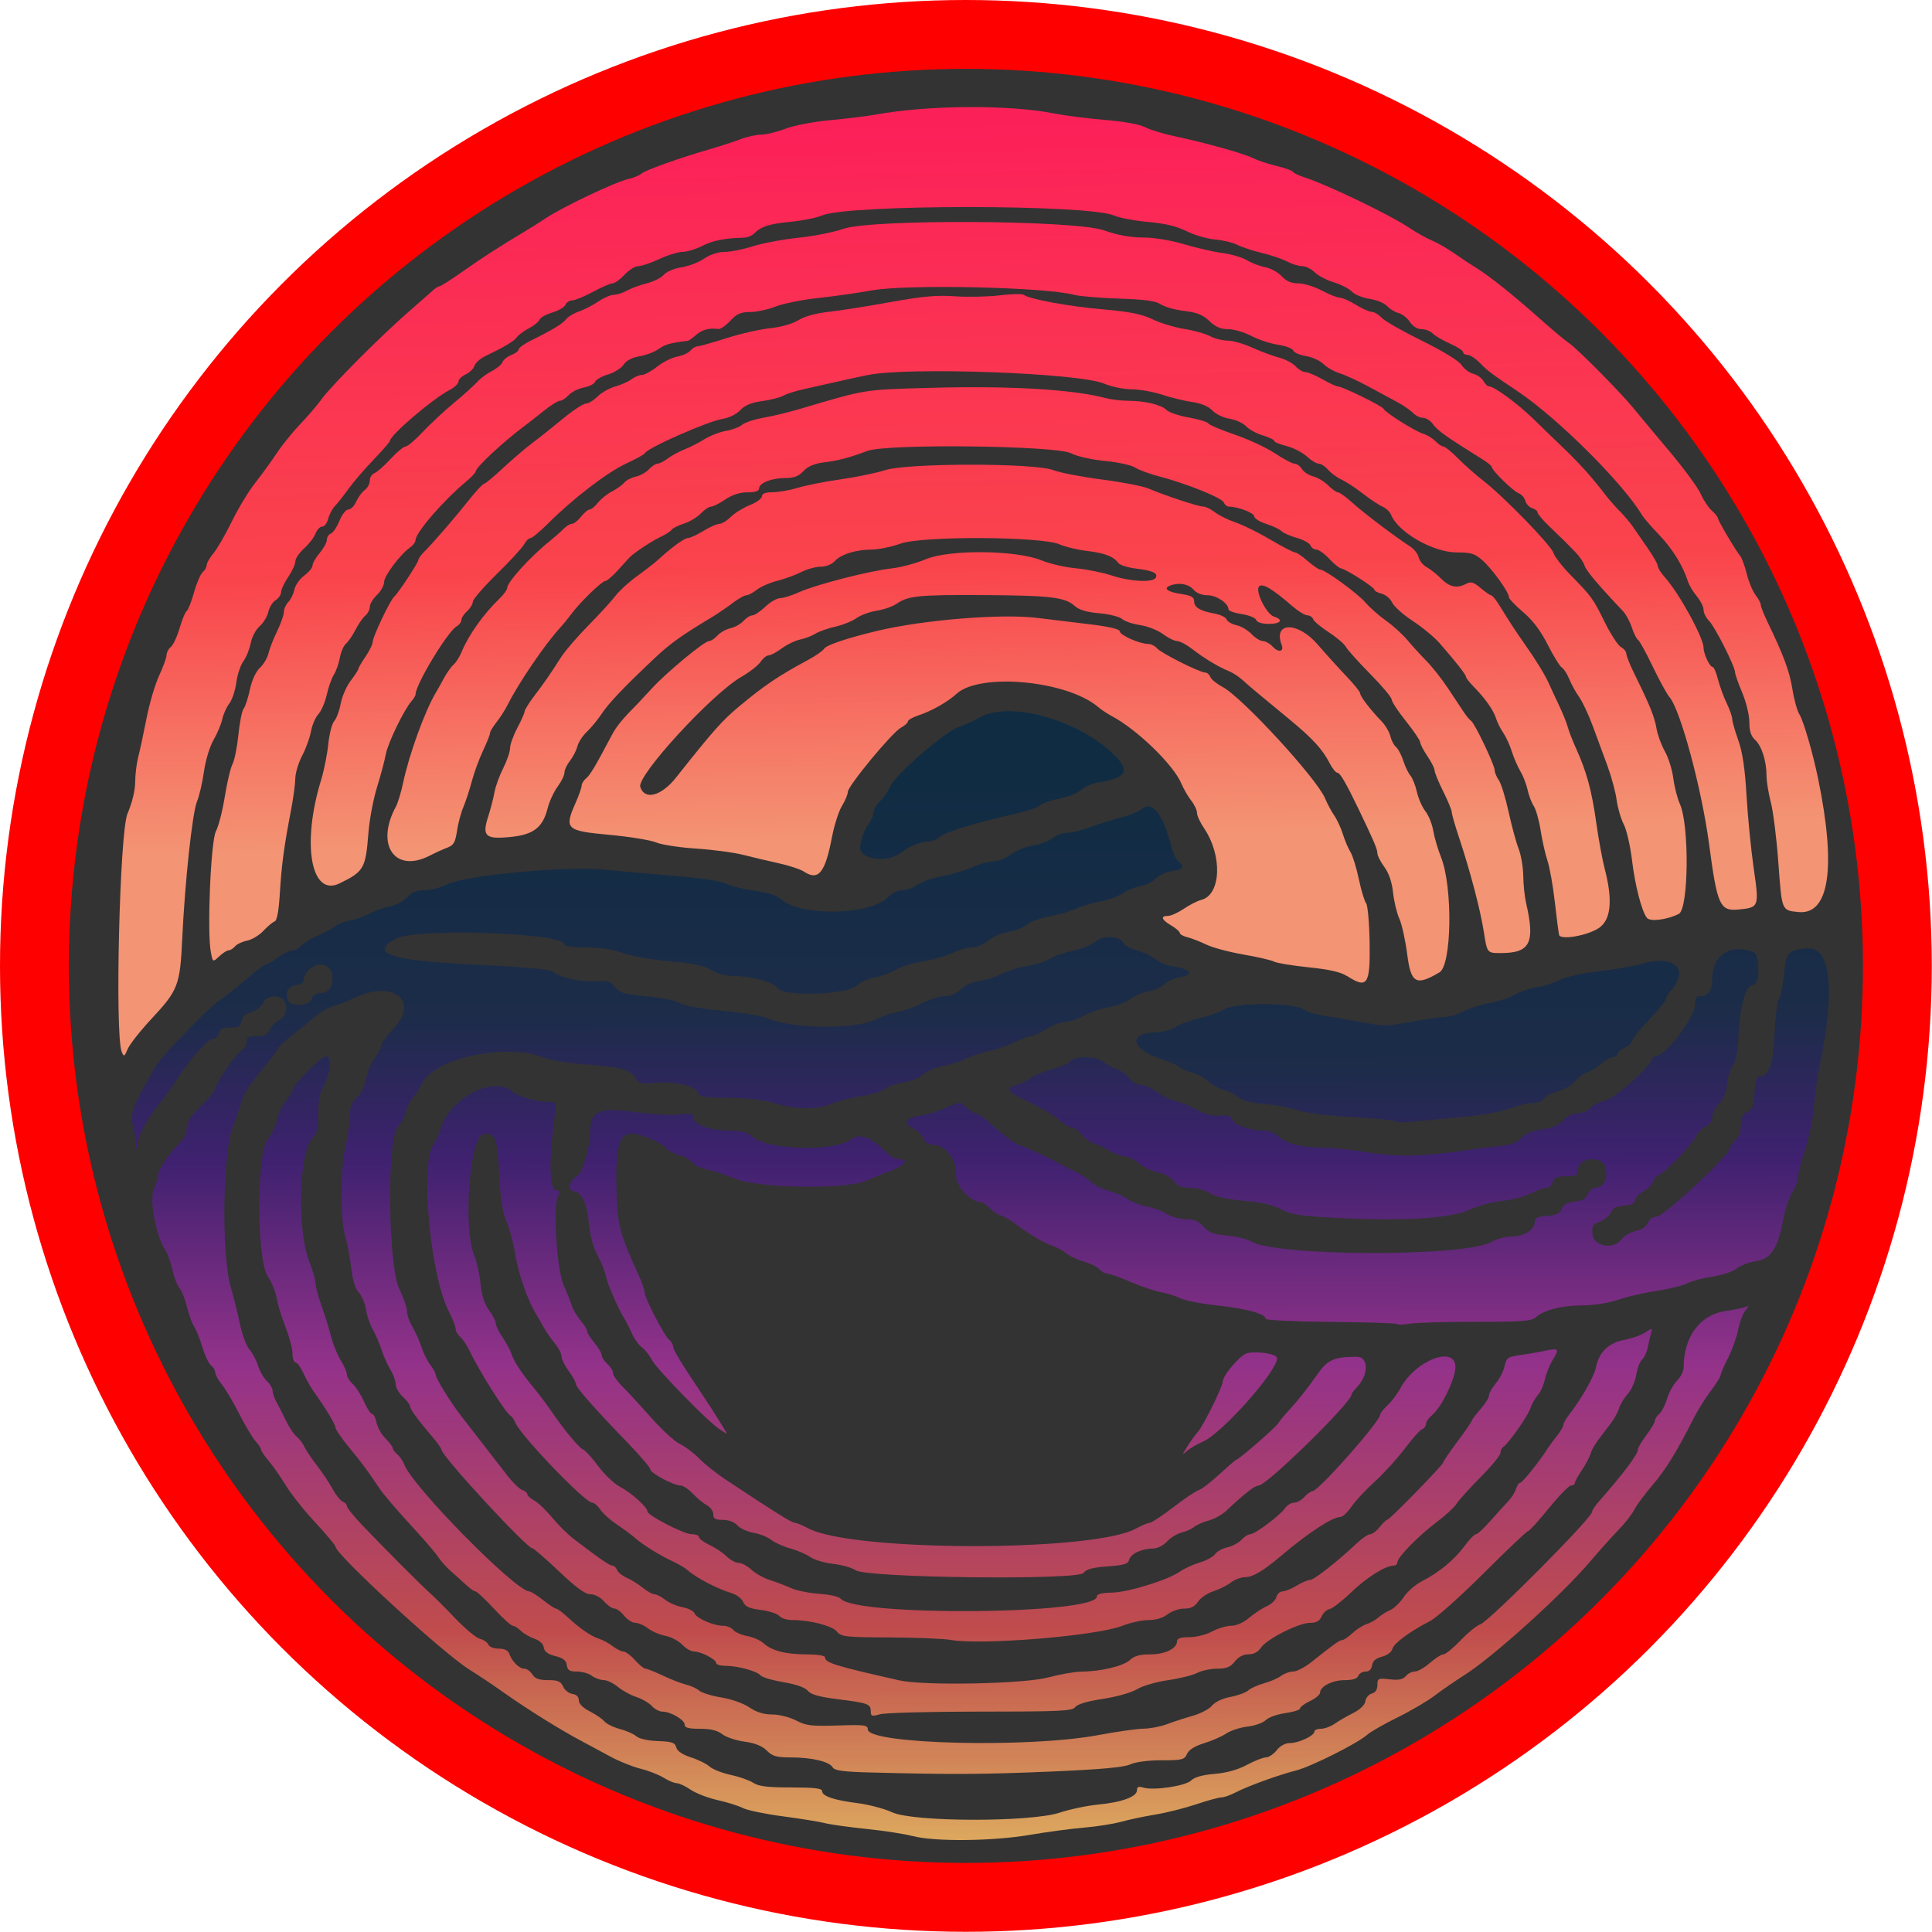 <?xml version="1.0" encoding="UTF-8" standalone="no"?>
<!-- Created with Inkscape (http://www.inkscape.org/) -->

<svg
   width="900"
   height="900"
   viewBox="0 0 238.125 238.125"
   version="1.1"
   id="svg1"
   xml:space="preserve"
   inkscape:version="1.4.2 (ebf0e940d0, 2025-05-08)"
   sodipodi:docname="icon.svg"
   inkscape:export-filename="logo.png"
   inkscape:export-xdpi="96"
   inkscape:export-ydpi="96"
   xmlns:inkscape="http://www.inkscape.org/namespaces/inkscape"
   xmlns:sodipodi="http://sodipodi.sourceforge.net/DTD/sodipodi-0.dtd"
   xmlns:xlink="http://www.w3.org/1999/xlink"
   xmlns="http://www.w3.org/2000/svg"
   xmlns:svg="http://www.w3.org/2000/svg"><sodipodi:namedview
     id="namedview1"
     pagecolor="#505050"
     bordercolor="#eeeeee"
     borderopacity="1"
     inkscape:showpageshadow="0"
     inkscape:pageopacity="0"
     inkscape:pagecheckerboard="0"
     inkscape:deskcolor="#505050"
     inkscape:document-units="mm"
     inkscape:zoom="0.37415825"
     inkscape:cx="-81.51631"
     inkscape:cy="649.45782"
     inkscape:window-width="1920"
     inkscape:window-height="1080"
     inkscape:window-x="0"
     inkscape:window-y="0"
     inkscape:window-maximized="1"
     inkscape:current-layer="layer1" /><defs
     id="defs1"><linearGradient
       id="linearGradient1390"
       inkscape:collect="always"><stop
         style="stop-color:#102c43;stop-opacity:1;"
         offset="0"
         id="stop1391" /><stop
         style="stop-color:#1c2c49;stop-opacity:1;"
         offset="0.22"
         id="stop1395" /><stop
         style="stop-color:#3f2170;stop-opacity:1;"
         offset="0.358"
         id="stop1396" /><stop
         style="stop-color:#94328a;stop-opacity:1;"
         offset="0.555"
         id="stop1393" /><stop
         style="stop-color:#c04c4c;stop-opacity:1;"
         offset="0.805"
         id="stop1394" /><stop
         style="stop-color:#dca65e;stop-opacity:1;"
         offset="1"
         id="stop1392" /></linearGradient><linearGradient
       id="linearGradient1388"
       inkscape:collect="always"><stop
         style="stop-color:#fc2059;stop-opacity:1;"
         offset="0"
         id="stop1388" /><stop
         style="stop-color:#fa444c;stop-opacity:1;"
         offset="0.622"
         id="stop1390" /><stop
         style="stop-color:#f79675;stop-opacity:0.98;"
         offset="1"
         id="stop1389" /></linearGradient><linearGradient
       id="swatch1342"
       inkscape:swatch="solid"><stop
         style="stop-color:#000000;stop-opacity:1;"
         offset="0"
         id="stop1342" /></linearGradient><linearGradient
       inkscape:collect="always"
       xlink:href="#linearGradient1388"
       id="linearGradient1389"
       x1="109.158"
       y1="8.566"
       x2="110.938"
       y2="96.91"
       gradientUnits="userSpaceOnUse" /><linearGradient
       inkscape:collect="always"
       xlink:href="#linearGradient1390"
       id="linearGradient1392"
       x1="119.133"
       y1="90.203"
       x2="119.279"
       y2="219.827"
       gradientUnits="userSpaceOnUse" /><linearGradient
       inkscape:collect="always"
       xlink:href="#linearGradient1390"
       id="linearGradient1505"
       gradientUnits="userSpaceOnUse"
       x1="119.133"
       y1="90.203"
       x2="119.279"
       y2="219.827" /><linearGradient
       inkscape:collect="always"
       xlink:href="#linearGradient1390"
       id="linearGradient1506"
       gradientUnits="userSpaceOnUse"
       x1="119.133"
       y1="90.203"
       x2="119.279"
       y2="219.827" /><linearGradient
       inkscape:collect="always"
       xlink:href="#linearGradient1390"
       id="linearGradient1507"
       gradientUnits="userSpaceOnUse"
       x1="119.133"
       y1="90.203"
       x2="119.279"
       y2="219.827" /><linearGradient
       inkscape:collect="always"
       xlink:href="#linearGradient1390"
       id="linearGradient1508"
       gradientUnits="userSpaceOnUse"
       x1="119.133"
       y1="90.203"
       x2="119.279"
       y2="219.827" /><linearGradient
       inkscape:collect="always"
       xlink:href="#linearGradient1390"
       id="linearGradient1509"
       gradientUnits="userSpaceOnUse"
       x1="119.133"
       y1="90.203"
       x2="119.279"
       y2="219.827" /><linearGradient
       inkscape:collect="always"
       xlink:href="#linearGradient1390"
       id="linearGradient1510"
       gradientUnits="userSpaceOnUse"
       x1="119.133"
       y1="90.203"
       x2="119.279"
       y2="219.827" /><linearGradient
       inkscape:collect="always"
       xlink:href="#linearGradient1390"
       id="linearGradient1511"
       gradientUnits="userSpaceOnUse"
       x1="119.133"
       y1="90.203"
       x2="119.279"
       y2="219.827" /><linearGradient
       inkscape:collect="always"
       xlink:href="#linearGradient1390"
       id="linearGradient1512"
       gradientUnits="userSpaceOnUse"
       x1="119.133"
       y1="90.203"
       x2="119.279"
       y2="219.827" /><linearGradient
       inkscape:collect="always"
       xlink:href="#linearGradient1388"
       id="linearGradient1513"
       gradientUnits="userSpaceOnUse"
       x1="109.158"
       y1="8.566"
       x2="110.938"
       y2="96.91" /><linearGradient
       inkscape:collect="always"
       xlink:href="#linearGradient1388"
       id="linearGradient1514"
       gradientUnits="userSpaceOnUse"
       x1="109.158"
       y1="8.566"
       x2="110.938"
       y2="96.91" /><linearGradient
       inkscape:collect="always"
       xlink:href="#linearGradient1388"
       id="linearGradient1515"
       gradientUnits="userSpaceOnUse"
       x1="109.158"
       y1="8.566"
       x2="110.938"
       y2="96.91" /><linearGradient
       inkscape:collect="always"
       xlink:href="#linearGradient1388"
       id="linearGradient1516"
       gradientUnits="userSpaceOnUse"
       x1="109.158"
       y1="8.566"
       x2="110.938"
       y2="96.91" /><linearGradient
       inkscape:collect="always"
       xlink:href="#linearGradient1388"
       id="linearGradient1517"
       gradientUnits="userSpaceOnUse"
       x1="109.158"
       y1="8.566"
       x2="110.938"
       y2="96.91" /></defs><g
     inkscape:label="Layer 1"
     inkscape:groupmode="layer"
     id="layer1"
     transform="translate(6.894,6.352)"><circle
       style="fill:#ff0000;stroke-width:0.276"
       id="path2"
       cx="112.156"
       cy="112.698"
       r="119.05" /><circle
       style="fill:#333333;stroke-width:0.257"
       id="circle2"
       cx="112.156"
       cy="112.698"
       r="110.564" /><g
       inkscape:groupmode="layer"
       id="layer3"
       inkscape:label="Bottom"
       style="fill:url(#linearGradient1392)"><path
         style="fill:url(#linearGradient1505);fill-opacity:1;fill-rule:evenodd"
         d="m 165.3,156.836 c -0.102,-0.102 -3.788,-0.219 -8.191,-0.26 -4.403,-0.041 -8.005,-0.211 -8.005,-0.379 0,-0.605 -2.362,-1.26 -5.928,-1.644 -1.999,-0.215 -4.068,-0.615 -4.598,-0.889 -0.53,-0.274 -1.593,-0.61 -2.363,-0.747 -0.769,-0.137 -2.457,-0.706 -3.751,-1.265 -1.294,-0.559 -2.584,-1.016 -2.867,-1.016 -0.283,0 -0.712,-0.237 -0.953,-0.528 -0.241,-0.29 -1.094,-0.714 -1.895,-0.942 -0.802,-0.228 -1.775,-0.683 -2.163,-1.011 -0.388,-0.328 -1.182,-0.755 -1.764,-0.949 -1.053,-0.351 -3.079,-1.564 -4.762,-2.852 -0.485,-0.371 -1.218,-0.781 -1.629,-0.91 -0.411,-0.129 -1.031,-0.548 -1.378,-0.932 -0.347,-0.383 -0.816,-0.697 -1.042,-0.697 -1.278,0 -3.17,-2.064 -3.06,-3.339 0.147,-1.711 -1.312,-3.716 -2.703,-3.716 -0.651,0 -1.068,-0.252 -1.305,-0.787 -0.192,-0.433 -0.745,-0.983 -1.23,-1.223 -1.357,-0.67 -1.072,-1.304 0.706,-1.57 0.873,-0.131 2.356,-0.583 3.296,-1.005 1.708,-0.768 1.708,-0.768 2.492,-0.031 0.431,0.405 0.966,0.736 1.188,0.736 0.222,0 0.847,0.397 1.388,0.882 1.959,1.756 3.553,2.998 3.848,2.998 0.32,0 3.596,1.497 5.074,2.319 0.485,0.27 1.402,0.735 2.037,1.034 0.635,0.299 1.46,0.849 1.833,1.222 0.373,0.373 1.345,0.858 2.16,1.078 0.815,0.219 1.895,0.689 2.4,1.044 0.505,0.355 1.526,0.749 2.267,0.875 0.742,0.127 1.853,0.538 2.469,0.914 0.616,0.376 1.724,0.684 2.461,0.685 0.997,9.8e-4 1.539,0.232 2.117,0.901 0.619,0.717 1.208,0.94 2.893,1.1 1.164,0.11 2.49,0.434 2.947,0.72 2.979,1.865 26.438,1.925 29.617,0.076 0.642,-0.373 1.757,-0.679 2.479,-0.679 1.539,0 2.881,-0.821 2.881,-1.764 0,-0.53 0.304,-0.687 1.499,-0.774 1.147,-0.083 1.579,-0.291 1.84,-0.885 0.242,-0.552 0.702,-0.807 1.587,-0.882 0.895,-0.075 1.345,-0.329 1.595,-0.899 0.192,-0.437 0.596,-0.794 0.9,-0.794 0.82,0 1.398,-0.729 1.398,-1.764 0,-1.166 -0.598,-1.764 -1.764,-1.764 -1.07,0 -1.764,0.583 -1.764,1.482 0,0.508 -0.289,0.635 -1.444,0.635 -1.147,0 -1.482,0.145 -1.629,0.706 -0.101,0.388 -0.45,0.706 -0.774,0.706 -0.324,0 -1.202,0.312 -1.951,0.694 -0.749,0.382 -2.33,0.793 -3.514,0.914 -1.184,0.121 -2.947,0.591 -3.917,1.044 -2.452,1.145 -8.323,1.496 -17.105,1.024 -3.915,-0.211 -5.018,-0.395 -6.231,-1.039 -1.012,-0.538 -2.438,-0.864 -4.554,-1.04 -2.028,-0.169 -3.454,-0.485 -4.176,-0.925 -0.603,-0.368 -1.708,-0.669 -2.456,-0.67 -1.012,-9.8e-4 -1.53,-0.217 -2.022,-0.843 -0.376,-0.479 -1.228,-0.948 -1.975,-1.088 -0.722,-0.136 -1.769,-0.63 -2.326,-1.099 -0.557,-0.469 -1.339,-0.852 -1.738,-0.852 -0.399,0 -1.22,-0.299 -1.825,-0.665 -0.605,-0.366 -1.491,-0.784 -1.969,-0.929 -0.478,-0.145 -1.164,-0.64 -1.525,-1.099 -0.361,-0.459 -0.871,-0.834 -1.133,-0.834 -0.262,0 -0.925,-0.373 -1.474,-0.828 -1.061,-0.882 -2.105,-1.488 -4.78,-2.778 -1.839,-0.887 -1.963,-1.337 -0.477,-1.734 0.542,-0.145 1.246,-0.492 1.565,-0.772 0.319,-0.28 1.484,-0.767 2.59,-1.083 1.106,-0.316 2.099,-0.718 2.207,-0.892 0.464,-0.751 3.068,-0.825 4.031,-0.113 0.516,0.381 1.326,0.817 1.8,0.967 0.474,0.15 1.157,0.649 1.518,1.108 0.361,0.459 1.011,0.834 1.444,0.834 0.433,0 1.314,0.389 1.958,0.863 0.644,0.475 1.653,0.97 2.243,1.099 0.59,0.13 1.801,0.625 2.691,1.101 1.102,0.589 2.033,0.827 2.921,0.746 0.993,-0.091 1.34,0.022 1.459,0.477 0.168,0.642 2.223,1.353 3.918,1.356 0.57,0.001 1.388,0.333 1.818,0.737 0.954,0.896 2.829,1.362 5.529,1.373 1.118,0.005 3.578,0.262 5.468,0.572 3.496,0.574 6.724,0.516 11.699,-0.21 1.276,-0.186 3.253,-0.435 4.394,-0.553 1.525,-0.158 2.272,-0.428 2.822,-1.021 0.499,-0.537 1.353,-0.889 2.561,-1.055 1.273,-0.175 2.034,-0.503 2.555,-1.103 0.461,-0.53 1.124,-0.854 1.749,-0.854 0.553,0 1.279,-0.302 1.613,-0.671 0.334,-0.369 1.137,-0.77 1.784,-0.891 1.143,-0.214 5.832,-4.365 5.832,-5.162 0,-0.182 0.198,-0.332 0.441,-0.332 1.199,-8.5e-4 4.851,-4.792 4.851,-6.365 0,-0.769 0.167,-1.043 0.635,-1.043 0.972,0 1.481,-0.719 1.486,-2.099 0.011,-2.946 2.254,-4.416 5.082,-3.331 0.798,0.306 0.808,4.019 0.011,4.019 -0.91,0 -1.655,2.434 -1.837,5.997 -0.116,2.267 -0.342,3.546 -0.699,3.954 -0.29,0.332 -0.611,1.339 -0.712,2.239 -0.121,1.071 -0.472,1.923 -1.017,2.468 -0.458,0.458 -0.832,1.199 -0.832,1.647 0,0.503 -0.301,0.947 -0.787,1.163 -0.433,0.192 -0.97,0.719 -1.194,1.171 -0.534,1.081 -3.754,4.469 -4.532,4.768 -0.335,0.129 -0.682,0.513 -0.771,0.854 -0.089,0.341 -0.63,0.889 -1.201,1.217 -0.571,0.328 -1.039,0.832 -1.039,1.121 0,0.351 -0.437,0.56 -1.323,0.634 -0.94,0.078 -1.417,0.324 -1.648,0.849 -0.179,0.407 -0.785,0.913 -1.347,1.125 -0.884,0.334 -1.007,0.544 -0.91,1.554 0.147,1.526 2.641,1.957 3.579,0.619 0.294,-0.42 1.063,-0.869 1.709,-0.999 0.728,-0.146 1.307,-0.534 1.523,-1.019 0.209,-0.47 0.662,-0.783 1.133,-0.783 0.823,0 8.926,-7.546 8.926,-8.313 0,-0.218 0.318,-0.684 0.706,-1.036 0.457,-0.414 0.706,-1.087 0.706,-1.911 0,-0.982 0.182,-1.352 0.794,-1.621 0.67,-0.294 0.81,-0.666 0.9,-2.377 0.071,-1.371 0.254,-2.028 0.563,-2.028 1.243,0 1.738,-1.356 1.902,-5.207 0.088,-2.084 0.319,-3.986 0.512,-4.226 0.193,-0.241 0.474,-1.565 0.626,-2.944 0.33,-3.01 0.433,-3.132 2.868,-3.383 2.888,-0.298 3.495,5.087 1.599,14.173 -0.284,1.358 -0.622,3.739 -0.753,5.292 -0.131,1.552 -0.624,3.96 -1.095,5.351 -0.472,1.391 -0.857,2.88 -0.857,3.31 0,0.43 -0.32,1.298 -0.71,1.93 -0.391,0.632 -0.874,2.037 -1.075,3.121 -0.694,3.753 -1.525,5.086 -3.342,5.358 -0.871,0.131 -1.98,0.549 -2.464,0.929 -0.484,0.381 -1.81,0.823 -2.947,0.984 -1.137,0.161 -2.525,0.529 -3.085,0.818 -0.56,0.289 -2.287,0.716 -3.84,0.948 -1.552,0.233 -3.69,0.725 -4.75,1.095 -1.161,0.405 -2.916,0.679 -4.41,0.688 -2.561,0.016 -4.732,0.582 -5.768,1.505 -0.484,0.431 -1.84,0.528 -7.339,0.524 -3.71,-0.003 -7.366,0.1 -8.125,0.228 -0.759,0.128 -1.464,0.149 -1.566,0.047 z"
         id="path1242" /><path
         style="fill:url(#linearGradient1506);fill-opacity:1;fill-rule:evenodd"
         d="m 139.412,171.979 c 0.356,-0.582 0.987,-1.455 1.402,-1.94 0.665,-0.778 2.998,-5.522 2.998,-6.096 0,-0.779 2.237,-3.37 3.043,-3.524 1.395,-0.267 3.66,0.124 3.66,0.631 0,1.626 -6.843,9.309 -9.172,10.299 -0.679,0.288 -1.537,0.786 -1.907,1.107 -0.659,0.571 -0.66,0.562 -0.024,-0.476 z"
         id="path1243" /><path
         style="fill:url(#linearGradient1507);fill-opacity:1;fill-rule:evenodd"
         d="m 81.724,169.756 c -1.512,-1.027 -7.685,-7.365 -8.264,-8.486 -0.303,-0.586 -0.852,-1.277 -1.22,-1.534 -0.368,-0.257 -0.921,-1.021 -1.23,-1.697 -0.309,-0.676 -0.707,-1.467 -0.886,-1.758 -0.845,-1.38 -2.112,-4.279 -2.334,-5.343 -0.136,-0.651 -0.606,-1.819 -1.045,-2.595 -0.467,-0.827 -0.891,-2.339 -1.022,-3.653 -0.276,-2.758 -0.87,-4.073 -1.906,-4.221 -0.853,-0.122 -0.554,-1.314 0.485,-1.928 0.634,-0.375 1.546,-3.565 1.546,-5.408 0,-2.59 1.086,-3.052 5.663,-2.41 2.014,0.283 4.421,0.413 5.35,0.29 1.434,-0.19 1.688,-0.135 1.688,0.369 0,0.85 2.101,1.615 4.436,1.615 1.585,0 2.193,0.172 2.995,0.847 1.85,1.557 9.98,1.74 11.969,0.27 1.171,-0.866 2.459,-0.371 4.666,1.794 0.346,0.34 0.96,0.617 1.364,0.617 1.218,0 0.572,0.839 -1.111,1.444 -0.86,0.309 -2.199,0.851 -2.975,1.204 -2.431,1.106 -13.396,0.932 -16.228,-0.258 -1.164,-0.489 -2.69,-0.992 -3.391,-1.117 -0.701,-0.126 -1.551,-0.534 -1.889,-0.907 -0.338,-0.373 -1.063,-0.777 -1.612,-0.898 -0.549,-0.12 -1.205,-0.469 -1.458,-0.774 -0.603,-0.727 -3.292,-1.869 -4.398,-1.869 -1.48,0 -1.969,1.826 -1.832,6.846 0.12,4.437 0.356,5.368 2.623,10.36 0.464,1.023 0.844,2.082 0.844,2.353 0,0.687 2.401,5.345 3.02,5.859 0.279,0.232 0.508,0.613 0.508,0.847 0,0.415 0.931,1.956 3.498,5.786 1.45,2.163 3.222,5 3.107,4.973 -0.043,-0.01 -0.475,-0.288 -0.96,-0.617 z"
         id="path1244" /><path
         style="fill:url(#linearGradient1508);fill-opacity:1;fill-rule:evenodd"
         d="m 110.299,195.774 c -0.873,-0.155 -4.261,-0.294 -7.528,-0.309 -5.492,-0.024 -5.985,-0.079 -6.526,-0.731 -0.594,-0.715 -3.322,-1.411 -5.53,-1.411 -0.629,0 -1.333,-0.228 -1.564,-0.507 -0.231,-0.279 -1.251,-0.611 -2.266,-0.737 -1.419,-0.177 -1.923,-0.406 -2.18,-0.987 -0.184,-0.416 -0.811,-0.898 -1.393,-1.07 -1.724,-0.51 -4.362,-1.879 -5.404,-2.804 -0.326,-0.29 -1.149,-0.784 -1.828,-1.098 -1.636,-0.758 -3.685,-2.025 -4.671,-2.891 -0.439,-0.385 -1.465,-1.145 -2.28,-1.689 -0.815,-0.544 -1.732,-1.369 -2.037,-1.834 -0.305,-0.465 -0.752,-0.846 -0.993,-0.846 -0.888,0 -8.901,-8.348 -9.486,-9.882 -0.132,-0.346 -0.406,-0.731 -0.609,-0.857 -0.611,-0.378 -3.853,-5.51 -4.919,-7.787 -0.364,-0.779 -0.923,-1.632 -1.24,-1.895 -0.318,-0.264 -0.577,-0.714 -0.577,-1.001 0,-0.287 -0.38,-1.26 -0.845,-2.162 -2.27,-4.405 -3.551,-18.037 -1.929,-20.513 0.318,-0.485 0.754,-1.438 0.969,-2.117 1.191,-3.756 6.563,-6.458 8.834,-4.443 0.67,0.594 2.993,1.263 4.395,1.266 0.997,0.002 1.014,0.033 0.809,1.529 -0.745,5.435 -0.718,9.089 0.068,9.295 0.608,0.159 0.682,0.302 0.359,0.691 -0.707,0.852 -0.222,9.147 0.647,11.065 0.395,0.873 0.839,1.984 0.986,2.469 0.147,0.485 0.642,1.331 1.1,1.879 0.459,0.548 0.834,1.161 0.834,1.36 0,0.2 0.397,0.835 0.882,1.411 0.485,0.576 0.882,1.249 0.882,1.496 0,0.246 0.318,0.735 0.706,1.086 0.388,0.351 0.706,0.864 0.706,1.14 0,0.276 0.508,1.005 1.129,1.621 0.621,0.616 2.212,2.344 3.536,3.841 1.324,1.497 2.932,2.971 3.575,3.276 0.642,0.305 1.71,1.108 2.373,1.785 0.663,0.677 2.078,1.811 3.146,2.52 5.939,3.946 8.252,5.396 8.608,5.396 0.219,0 0.97,0.307 1.67,0.682 5.404,2.896 34.981,2.944 40.352,0.065 0.766,-0.411 1.567,-0.747 1.779,-0.747 0.212,0 1.499,-0.855 2.86,-1.899 1.361,-1.044 2.778,-1.997 3.148,-2.116 0.37,-0.12 1.533,-1.011 2.585,-1.982 1.052,-0.97 1.976,-1.764 2.055,-1.764 0.272,0 4.855,-3.98 5.137,-4.461 0.156,-0.266 0.632,-0.86 1.058,-1.319 1.339,-1.443 2.497,-2.891 3.773,-4.718 1.288,-1.845 2.054,-2.188 4.897,-2.197 1.423,-0.005 1.465,2.185 0.071,3.67 -0.404,0.43 -0.734,0.871 -0.734,0.981 0,0.977 -10.457,11.221 -11.453,11.221 -0.476,0 -1.746,0.992 -4.01,3.132 -0.488,0.462 -1.455,0.993 -2.149,1.182 -0.694,0.188 -1.5,0.543 -1.791,0.789 -0.291,0.246 -0.979,0.554 -1.529,0.685 -0.55,0.131 -1.362,0.628 -1.804,1.106 -0.452,0.488 -1.201,0.868 -1.711,0.868 -1.385,0 -2.765,0.64 -2.956,1.37 -0.141,0.539 -0.619,0.688 -2.673,0.835 -1.837,0.131 -2.623,0.344 -2.957,0.801 -0.67,0.916 -26.627,0.62 -28.062,-0.32 -0.497,-0.326 -1.757,-0.682 -2.8,-0.793 -1.043,-0.11 -2.31,-0.49 -2.815,-0.843 -0.505,-0.353 -1.611,-0.829 -2.457,-1.057 -0.846,-0.228 -1.906,-0.703 -2.355,-1.057 -0.449,-0.353 -1.433,-0.746 -2.186,-0.874 -0.753,-0.127 -1.646,-0.537 -1.985,-0.911 -0.374,-0.413 -1.078,-0.68 -1.795,-0.68 -0.938,0 -1.18,-0.142 -1.18,-0.693 0,-0.381 -0.357,-0.884 -0.794,-1.117 -0.437,-0.233 -1.215,-0.874 -1.729,-1.424 -0.514,-0.55 -1.191,-1 -1.503,-1 -0.846,0 -3.714,-1.527 -3.725,-1.983 -0.005,-0.217 -1.24,-1.669 -2.744,-3.225 -4.242,-4.391 -6.438,-6.886 -6.438,-7.315 0,-0.216 -0.397,-0.93 -0.882,-1.588 -0.485,-0.657 -0.882,-1.47 -0.882,-1.805 0,-0.335 -0.375,-1.059 -0.832,-1.607 -0.458,-0.548 -1.095,-1.473 -1.416,-2.056 -0.321,-0.582 -0.73,-1.296 -0.91,-1.587 -1.005,-1.627 -2.192,-5.01 -2.524,-7.198 -0.209,-1.377 -0.694,-3.218 -1.078,-4.091 -0.493,-1.121 -0.757,-2.729 -0.9,-5.468 -0.26,-4.987 -0.461,-5.547 -1.939,-5.402 -1.723,0.168 -2.593,11.554 -1.147,15.013 0.298,0.714 0.637,2.257 0.752,3.428 0.142,1.447 0.478,2.49 1.045,3.253 0.46,0.618 0.836,1.35 0.836,1.626 0,0.277 0.381,1.065 0.847,1.751 0.466,0.686 0.964,1.618 1.108,2.071 0.289,0.91 1.2,2.286 2.808,4.24 0.582,0.707 1.455,1.865 1.94,2.573 1.7,2.482 3.532,4.71 4.03,4.901 0.276,0.106 1.127,1.038 1.891,2.072 0.764,1.034 1.994,2.194 2.734,2.579 1.341,0.697 3.34,2.501 3.34,3.015 0,0.483 4.499,2.8 5.437,2.8 0.502,0 0.913,0.161 0.913,0.358 0,0.197 0.585,0.634 1.3,0.97 0.715,0.336 1.66,0.969 2.101,1.405 0.44,0.437 1.102,0.794 1.47,0.794 0.369,0 1.082,0.382 1.586,0.849 0.504,0.467 1.519,1.036 2.256,1.265 0.737,0.229 1.896,0.672 2.575,0.984 0.679,0.312 2.264,0.637 3.523,0.722 1.258,0.085 2.449,0.354 2.646,0.598 1.786,2.216 31.57,1.967 31.581,-0.263 0.001,-0.303 0.605,-0.46 1.852,-0.48 2.011,-0.033 6.942,-1.562 8.408,-2.607 0.503,-0.358 1.585,-0.853 2.405,-1.098 0.82,-0.246 1.679,-0.715 1.908,-1.042 0.229,-0.327 0.916,-0.705 1.527,-0.839 0.61,-0.134 1.389,-0.552 1.73,-0.929 0.341,-0.377 0.833,-0.686 1.092,-0.686 0.575,0 3.65,-2.309 4.289,-3.221 0.254,-0.363 0.746,-0.66 1.093,-0.66 0.347,0 0.918,-0.318 1.269,-0.706 0.351,-0.388 0.812,-0.714 1.025,-0.723 0.75,-0.035 8.324,-8.608 8.324,-9.422 0,-0.173 0.412,-0.7 0.916,-1.17 0.504,-0.47 1.215,-1.411 1.579,-2.09 1.905,-3.547 6.97,-5.38 6.77,-2.449 -0.103,1.496 -1.754,4.841 -2.827,5.726 -0.437,0.36 -0.794,0.864 -0.794,1.121 0,0.256 -0.214,0.548 -0.475,0.648 -0.261,0.1 -1.232,1.189 -2.156,2.419 -0.924,1.23 -2.585,3.056 -3.692,4.058 -1.106,1.002 -2.398,2.39 -2.872,3.084 -0.473,0.694 -1.084,1.264 -1.358,1.265 -0.984,0.005 -4.012,1.986 -7.263,4.752 -2.185,1.859 -3.517,2.658 -4.431,2.658 -0.518,0 -1.321,0.294 -1.784,0.654 -0.463,0.36 -1.442,0.85 -2.177,1.09 -0.734,0.24 -1.586,0.818 -1.893,1.286 -0.4,0.61 -0.881,0.85 -1.704,0.85 -0.631,0 -1.55,0.318 -2.044,0.706 -0.564,0.444 -1.431,0.706 -2.337,0.706 -0.792,0 -2.275,0.326 -3.296,0.725 -3.151,1.23 -17.34,2.393 -21.082,1.727 z"
         id="path1245" /><path
         style="fill:url(#linearGradient1509);fill-opacity:1;fill-rule:evenodd"
         d="m 100.252,212.108 c -3.205,-0.085 -4.294,-0.234 -4.508,-0.616 -0.399,-0.714 -2.541,-1.232 -5.097,-1.235 -1.834,-0.002 -2.325,-0.138 -3.03,-0.843 -0.571,-0.571 -1.454,-0.925 -2.75,-1.103 -1.05,-0.144 -2.288,-0.559 -2.75,-0.923 -0.585,-0.459 -1.419,-0.661 -2.734,-0.661 -1.433,0 -1.893,-0.126 -1.893,-0.52 0,-0.588 -1.737,-1.597 -2.75,-1.597 -0.368,0 -0.95,-0.312 -1.295,-0.692 -0.345,-0.381 -1.203,-0.88 -1.907,-1.109 -0.704,-0.229 -1.729,-0.791 -2.277,-1.248 -0.548,-0.457 -1.342,-0.836 -1.764,-0.842 -0.422,-0.006 -1.075,-0.244 -1.451,-0.529 -0.377,-0.285 -1.199,-0.518 -1.828,-0.518 -0.916,0 -1.165,-0.157 -1.255,-0.794 -0.083,-0.585 -0.456,-0.879 -1.419,-1.116 -0.917,-0.227 -1.337,-0.54 -1.411,-1.051 -0.064,-0.444 -0.517,-0.869 -1.158,-1.088 -0.579,-0.198 -1.333,-0.638 -1.676,-0.977 -0.343,-0.34 -0.79,-0.617 -0.994,-0.617 -0.204,0 -1.253,-0.953 -2.331,-2.117 -1.078,-1.164 -2.094,-2.117 -2.258,-2.117 -0.164,0 -0.683,-0.357 -1.153,-0.794 -0.47,-0.437 -1.31,-1.193 -1.868,-1.682 -0.558,-0.488 -1.28,-1.299 -1.606,-1.801 -0.325,-0.502 -1.888,-2.312 -3.473,-4.023 -1.585,-1.71 -3.261,-3.678 -3.726,-4.373 -1.553,-2.323 -2.066,-3.015 -3.757,-5.074 -0.925,-1.126 -1.684,-2.237 -1.688,-2.469 -0.006,-0.391 -1.206,-2.371 -2.714,-4.479 -0.347,-0.485 -0.901,-1.477 -1.231,-2.205 -0.33,-0.728 -0.767,-1.324 -0.97,-1.324 -0.204,0 -0.37,-0.489 -0.37,-1.086 0,-0.598 -0.387,-2.066 -0.86,-3.263 -0.473,-1.197 -0.966,-2.812 -1.097,-3.588 -0.13,-0.776 -0.626,-1.988 -1.101,-2.694 -1.381,-2.051 -1.378,-15.243 0.004,-16.885 0.5,-0.594 1.017,-1.67 1.15,-2.392 0.133,-0.722 0.615,-1.761 1.072,-2.31 0.457,-0.548 0.831,-1.144 0.831,-1.323 0,-0.619 3.532,-4.202 4.145,-4.204 0.696,-0.003 0.527,2.31 -0.263,3.606 -0.515,0.845 -0.705,1.779 -0.706,3.482 -10e-4,1.845 -0.141,2.453 -0.679,2.94 -1.707,1.545 -1.978,11.398 -0.42,15.296 0.41,1.026 0.75,2.216 0.757,2.646 0.006,0.429 0.331,1.654 0.721,2.721 0.39,1.067 0.915,2.753 1.166,3.747 0.251,0.994 0.8,2.362 1.22,3.04 0.419,0.679 0.762,1.468 0.762,1.755 0,0.287 0.323,0.814 0.718,1.171 0.395,0.358 1.021,1.335 1.391,2.171 0.37,0.837 0.821,1.521 1.001,1.521 0.181,0 0.425,0.48 0.542,1.067 0.117,0.587 0.614,1.467 1.102,1.956 0.489,0.489 0.889,1.021 0.889,1.183 0,0.161 0.255,0.505 0.566,0.763 0.311,0.258 0.704,0.833 0.873,1.278 1.042,2.74 13.742,15.625 15.401,15.625 0.192,0 0.949,0.476 1.681,1.058 0.732,0.582 1.456,1.058 1.609,1.058 0.152,0 0.751,0.437 1.329,0.97 1.62,1.494 2.972,2.432 3.941,2.733 0.485,0.151 1.261,0.57 1.723,0.932 0.463,0.361 1.057,0.657 1.32,0.657 0.263,0 0.903,0.476 1.422,1.058 0.519,0.582 1.1,1.058 1.292,1.058 0.192,0 1.163,0.385 2.158,0.856 0.995,0.471 2.28,0.968 2.856,1.106 0.576,0.137 1.304,0.472 1.617,0.744 0.314,0.272 1.541,0.65 2.728,0.841 1.232,0.198 2.712,0.723 3.448,1.223 0.882,0.598 1.773,0.875 2.817,0.875 0.863,0 2.143,0.321 2.943,0.738 1.23,0.641 1.902,0.722 5.127,0.617 3.317,-0.108 3.711,-0.056 3.711,0.484 -0.001,1.823 19.76,2.317 28.356,0.708 2.305,-0.431 4.845,-0.791 5.644,-0.8 0.799,-0.009 2.089,-0.257 2.865,-0.552 0.776,-0.295 2.205,-0.759 3.175,-1.031 0.97,-0.272 2.044,-0.839 2.387,-1.259 0.371,-0.454 1.289,-0.888 2.266,-1.071 0.903,-0.169 1.893,-0.53 2.199,-0.802 0.306,-0.273 1.191,-0.672 1.967,-0.887 0.776,-0.215 1.719,-0.627 2.096,-0.915 0.377,-0.288 1.036,-0.523 1.466,-0.523 0.43,0 1.43,-0.516 2.223,-1.147 2.86,-2.274 3.504,-2.734 3.833,-2.734 0.184,0 0.749,-0.385 1.256,-0.855 0.507,-0.47 1.284,-0.965 1.727,-1.1 0.443,-0.135 1.097,-0.502 1.454,-0.817 0.357,-0.314 1.025,-0.732 1.483,-0.928 0.459,-0.197 1.2,-0.913 1.647,-1.592 0.447,-0.679 1.475,-1.57 2.285,-1.98 2.053,-1.039 3.979,-2.634 5.225,-4.326 0.582,-0.791 1.217,-1.445 1.411,-1.452 0.194,-0.008 0.988,-0.742 1.764,-1.63 0.776,-0.889 1.746,-1.958 2.156,-2.375 0.41,-0.418 0.857,-1.116 0.994,-1.553 0.137,-0.437 0.382,-0.794 0.545,-0.794 0.261,0 2.395,-2.666 3.361,-4.197 0.194,-0.308 0.71,-1.01 1.147,-1.56 0.437,-0.55 0.794,-1.161 0.794,-1.358 0,-0.197 0.33,-0.78 0.734,-1.296 1.489,-1.903 3.082,-4.717 3.289,-5.81 0.347,-1.833 1.573,-3.027 3.463,-3.372 0.916,-0.167 2.082,-0.577 2.591,-0.91 0.885,-0.58 0.918,-0.578 0.743,0.041 -0.101,0.356 -0.285,1.152 -0.409,1.769 -0.124,0.617 -0.441,1.301 -0.704,1.52 -0.263,0.219 -0.587,1.063 -0.719,1.876 -0.132,0.813 -0.603,1.876 -1.046,2.361 -0.443,0.485 -0.925,1.279 -1.07,1.764 -0.145,0.485 -0.6,1.316 -1.01,1.846 -1.963,2.539 -2.252,2.973 -2.495,3.746 -0.144,0.457 -0.642,1.392 -1.108,2.078 -0.466,0.686 -0.847,1.384 -0.847,1.551 0,0.167 -0.209,0.304 -0.463,0.304 -0.255,0 -1.485,1.26 -2.734,2.799 -1.249,1.539 -2.403,2.809 -2.566,2.822 -0.162,0.013 -2.616,2.342 -5.454,5.177 -2.837,2.835 -5.817,5.494 -6.622,5.909 -2.537,1.309 -4.462,2.732 -4.645,3.432 -0.102,0.389 -0.645,0.797 -1.282,0.961 -0.754,0.194 -1.141,0.53 -1.218,1.058 -0.072,0.494 -0.362,0.773 -0.805,0.773 -0.381,0 -0.783,0.238 -0.895,0.529 -0.136,0.353 -0.692,0.529 -1.674,0.529 -1.524,0 -3.039,0.769 -3.039,1.542 0,0.244 -0.556,0.709 -1.235,1.033 -0.679,0.324 -1.235,0.735 -1.235,0.914 0,0.179 -0.811,0.437 -1.802,0.573 -0.991,0.136 -2.079,0.525 -2.418,0.863 -0.339,0.339 -1.351,0.698 -2.25,0.8 -0.899,0.101 -2.073,0.482 -2.609,0.845 -0.536,0.364 -1.769,0.905 -2.739,1.202 -1.156,0.354 -1.884,0.81 -2.112,1.323 -0.317,0.712 -0.598,0.782 -3.122,0.782 -1.67,0 -3.216,0.203 -3.885,0.51 -0.787,0.361 -3.652,0.619 -9.805,0.882 -8.211,0.352 -12.424,0.372 -22.344,0.108 z"
         id="path1246" /><path
         style="fill:url(#linearGradient1510);fill-opacity:1;fill-rule:evenodd"
         d="m 105.571,219.948 c -0.951,-0.261 -3.491,-0.655 -5.644,-0.875 -2.154,-0.22 -4.473,-0.544 -5.155,-0.72 -0.681,-0.176 -3.013,-0.552 -5.182,-0.837 -2.169,-0.285 -4.39,-0.747 -4.935,-1.026 -0.545,-0.279 -1.944,-0.719 -3.108,-0.976 -1.164,-0.257 -2.655,-0.831 -3.312,-1.276 -0.658,-0.445 -1.433,-0.808 -1.722,-0.808 -0.29,0 -1.021,-0.306 -1.626,-0.679 -0.605,-0.373 -1.894,-0.874 -2.864,-1.113 -0.97,-0.239 -2.637,-0.911 -3.704,-1.495 -1.067,-0.583 -2.575,-1.395 -3.351,-1.803 -2.63,-1.384 -6.682,-3.896 -9.566,-5.93 -1.711,-1.207 -2.749,-1.903 -4.545,-3.047 -3.347,-2.133 -16.403,-14.144 -16.404,-15.091 -1.79e-4,-0.164 -1.109,-1.488 -2.465,-2.944 -1.355,-1.455 -2.982,-3.498 -3.616,-4.539 -0.633,-1.041 -1.588,-2.411 -2.121,-3.045 -0.534,-0.634 -0.97,-1.28 -0.97,-1.436 0,-0.156 -0.3,-0.611 -0.666,-1.012 -0.367,-0.401 -1.274,-1.919 -2.016,-3.374 -0.742,-1.455 -1.712,-3.095 -2.156,-3.643 -0.443,-0.548 -0.806,-1.204 -0.806,-1.456 0,-0.252 -0.238,-0.656 -0.528,-0.897 -0.29,-0.241 -0.766,-1.24 -1.057,-2.22 -0.291,-0.98 -0.742,-2.112 -1.002,-2.515 -0.26,-0.403 -0.669,-1.527 -0.91,-2.497 -0.24,-0.97 -0.654,-2.005 -0.92,-2.299 -0.265,-0.294 -0.653,-1.296 -0.862,-2.227 -0.209,-0.931 -0.613,-2.05 -0.9,-2.487 -1.14,-1.739 -1.953,-6.089 -1.391,-7.435 0.282,-0.676 0.513,-1.465 0.513,-1.754 0,-0.658 1.473,-2.852 2.643,-3.936 0.547,-0.507 0.885,-1.205 0.885,-1.83 0,-0.744 0.464,-1.469 1.76,-2.751 0.968,-0.958 1.762,-1.934 1.764,-2.171 0.006,-0.622 2.798,-4.599 3.387,-4.825 0.274,-0.105 0.498,-0.513 0.498,-0.908 0,-0.585 0.229,-0.717 1.242,-0.717 0.953,0 1.328,-0.189 1.611,-0.808 0.203,-0.445 0.715,-0.96 1.139,-1.147 0.928,-0.408 1.204,-1.979 0.455,-2.6 -0.752,-0.624 -2.097,-0.336 -2.478,0.53 -0.178,0.406 -0.813,0.882 -1.411,1.058 -0.734,0.217 -1.124,0.579 -1.2,1.115 -0.093,0.652 -0.335,0.794 -1.356,0.794 -0.947,0 -1.287,0.168 -1.428,0.706 -0.101,0.388 -0.451,0.706 -0.776,0.706 -0.619,0 -2.868,2.58 -4.614,5.292 -0.562,0.873 -1.359,1.984 -1.771,2.469 -1.419,1.672 -2.589,3.707 -2.839,4.939 -0.251,1.235 -0.251,1.235 -0.291,-0.065 -0.022,-0.715 -0.194,-1.703 -0.381,-2.196 -0.321,-0.843 0.302,-2.642 1.783,-5.147 0.172,-0.291 0.566,-1.005 0.875,-1.587 0.309,-0.582 1.259,-1.773 2.111,-2.646 0.852,-0.873 2.355,-2.422 3.34,-3.443 0.985,-1.02 2.22,-2.126 2.744,-2.457 0.524,-0.331 1.923,-1.441 3.109,-2.466 1.186,-1.026 2.306,-1.865 2.489,-1.865 0.183,0 0.871,-0.397 1.529,-0.882 0.657,-0.485 1.463,-0.882 1.789,-0.882 0.327,0 0.809,-0.26 1.073,-0.577 0.264,-0.318 1.196,-0.885 2.072,-1.26 0.876,-0.375 1.831,-0.889 2.122,-1.142 0.291,-0.253 1.088,-0.559 1.77,-0.681 0.683,-0.122 1.794,-0.516 2.469,-0.875 0.676,-0.359 1.798,-0.758 2.495,-0.887 0.697,-0.128 1.637,-0.628 2.09,-1.11 0.602,-0.64 1.191,-0.877 2.187,-0.877 0.75,0 1.977,-0.313 2.728,-0.696 2.268,-1.157 14.61,-2.3 19.597,-1.814 2.135,0.208 6.104,0.559 8.82,0.781 2.897,0.236 5.362,0.619 5.961,0.926 0.562,0.287 2.15,0.677 3.528,0.867 1.606,0.22 2.766,0.587 3.231,1.02 2.367,2.204 11.103,2.04 13.254,-0.25 0.447,-0.476 1.191,-0.834 1.733,-0.834 0.522,0 1.328,-0.285 1.791,-0.634 0.463,-0.349 1.873,-0.839 3.134,-1.09 1.261,-0.251 2.959,-0.759 3.773,-1.129 0.814,-0.371 1.934,-0.674 2.489,-0.674 0.555,0 1.538,-0.39 2.185,-0.868 0.647,-0.477 1.87,-0.972 2.719,-1.099 0.848,-0.127 1.923,-0.53 2.388,-0.896 0.465,-0.366 1.296,-0.67 1.848,-0.676 0.551,-0.006 1.876,-0.334 2.943,-0.728 1.067,-0.394 2.789,-0.934 3.826,-1.199 1.037,-0.266 2.161,-0.732 2.497,-1.036 1.175,-1.064 2.601,0.788 3.55,4.609 0.199,0.802 0.599,1.655 0.889,1.895 0.822,0.682 0.635,0.949 -0.825,1.182 -0.743,0.119 -1.638,0.533 -1.989,0.92 -0.35,0.387 -1.211,0.811 -1.912,0.943 -0.701,0.131 -1.671,0.529 -2.156,0.885 -0.485,0.355 -1.74,0.807 -2.788,1.004 -1.048,0.197 -2.372,0.59 -2.941,0.874 -0.569,0.284 -2.013,0.702 -3.209,0.929 -1.196,0.227 -2.493,0.701 -2.884,1.052 -0.39,0.352 -1.397,0.75 -2.238,0.884 -0.84,0.134 -1.973,0.619 -2.516,1.076 -0.544,0.457 -1.431,0.832 -1.973,0.832 -0.541,0 -1.63,0.31 -2.419,0.689 -0.789,0.379 -2.436,0.848 -3.659,1.042 -1.224,0.194 -2.732,0.659 -3.351,1.032 -0.62,0.373 -1.761,0.791 -2.538,0.927 -0.776,0.136 -1.781,0.592 -2.233,1.013 -1.239,1.154 -9.025,1.395 -9.789,0.303 -0.547,-0.781 -3.144,-1.478 -5.504,-1.478 -0.845,0 -1.933,-0.305 -2.633,-0.737 -0.894,-0.552 -2.188,-0.824 -5.157,-1.082 -2.181,-0.19 -4.803,-0.651 -5.829,-1.026 -1.221,-0.446 -2.775,-0.682 -4.498,-0.682 -1.605,0 -2.633,-0.145 -2.633,-0.371 0,-1.432 -18.255,-2.057 -20.77,-0.711 -3.433,1.838 -0.686,2.724 10.01,3.228 6.108,0.288 8.982,0.554 9.349,0.866 0.834,0.71 3.481,1.289 5.306,1.161 1.408,-0.098 1.774,0.014 2.346,0.719 0.582,0.718 1.134,0.878 3.915,1.134 1.815,0.167 3.596,0.534 4.054,0.834 0.504,0.33 2.497,0.689 5.21,0.939 2.416,0.222 4.926,0.637 5.577,0.922 3.083,1.351 10.821,1.433 13.39,0.142 0.716,-0.36 1.928,-0.768 2.693,-0.907 0.765,-0.139 2.149,-0.637 3.075,-1.106 0.926,-0.469 2.172,-0.853 2.77,-0.853 0.67,0 1.404,-0.318 1.917,-0.831 0.489,-0.489 1.428,-0.911 2.282,-1.025 0.798,-0.107 2.044,-0.503 2.769,-0.881 0.725,-0.377 2.111,-0.803 3.082,-0.946 0.97,-0.143 2.24,-0.546 2.822,-0.896 0.582,-0.35 1.928,-0.818 2.99,-1.041 1.062,-0.223 2.275,-0.727 2.694,-1.12 0.855,-0.803 3.107,-0.654 3.445,0.228 0.1,0.261 0.865,0.669 1.7,0.907 0.835,0.238 1.86,0.736 2.277,1.107 0.417,0.371 1.407,0.761 2.2,0.868 2.082,0.279 2.541,1.008 0.81,1.285 -0.746,0.119 -1.629,0.518 -1.962,0.885 -0.333,0.368 -1.209,0.765 -1.947,0.883 -0.738,0.118 -1.759,0.543 -2.27,0.945 -0.51,0.402 -1.685,0.853 -2.611,1.004 -0.925,0.151 -2.315,0.618 -3.088,1.038 -0.773,0.42 -1.805,0.765 -2.293,0.766 -0.488,10e-4 -1.522,0.393 -2.298,0.871 -0.776,0.478 -1.655,0.874 -1.954,0.88 -0.299,0.006 -1.172,0.335 -1.94,0.732 -0.769,0.397 -2.191,0.892 -3.161,1.102 -0.97,0.209 -2.32,0.66 -2.999,1.001 -0.679,0.341 -1.915,0.733 -2.746,0.872 -0.831,0.138 -1.943,0.61 -2.469,1.048 -0.527,0.438 -1.645,0.886 -2.485,0.995 -0.84,0.109 -1.795,0.442 -2.122,0.738 -0.328,0.297 -1.685,0.713 -3.016,0.926 -1.331,0.213 -2.995,0.635 -3.698,0.938 -1.702,0.734 -4.333,0.708 -6.923,-0.069 -1.398,-0.419 -3.339,-0.643 -5.713,-0.661 -3.059,-0.022 -3.62,-0.115 -3.753,-0.619 -0.222,-0.841 -2.848,-1.46 -5.267,-1.243 -1.742,0.156 -2.085,0.087 -2.389,-0.482 -0.598,-1.118 -1.631,-1.423 -5.928,-1.749 -2.273,-0.173 -4.718,-0.558 -5.434,-0.857 -4.45,-1.859 -13.387,-10e-4 -14.958,3.11 -0.308,0.61 -0.838,1.426 -1.178,1.814 -0.34,0.388 -0.73,1.182 -0.867,1.764 -0.137,0.582 -0.594,1.428 -1.016,1.881 -1.331,1.425 -1.172,17.04 0.203,19.882 0.534,1.104 0.971,2.374 0.971,2.822 7.25e-4,0.449 0.294,1.296 0.652,1.882 0.358,0.587 0.857,1.698 1.108,2.469 0.252,0.771 0.752,1.781 1.112,2.244 0.36,0.463 0.658,1.018 0.663,1.235 0.01,0.43 1.808,3.339 3.089,4.996 0.443,0.573 1.633,2.11 2.646,3.415 1.013,1.305 2.397,3.093 3.076,3.972 0.679,0.88 1.513,1.688 1.852,1.796 0.34,0.108 0.617,0.34 0.617,0.514 0,0.175 0.381,0.521 0.847,0.77 0.466,0.249 1.458,1.193 2.205,2.099 0.747,0.906 1.948,2.096 2.669,2.646 3.272,2.494 4.429,3.292 4.771,3.292 0.203,0 0.461,0.239 0.573,0.532 0.112,0.293 0.645,0.723 1.184,0.956 0.539,0.233 1.429,0.788 1.977,1.232 0.548,0.444 1.202,0.807 1.452,0.807 0.25,0 0.842,0.304 1.315,0.677 0.473,0.372 1.436,0.785 2.14,0.917 0.704,0.132 1.368,0.47 1.476,0.75 0.237,0.619 2.33,1.537 3.503,1.537 0.468,0 1.044,0.234 1.282,0.52 0.237,0.286 1.011,0.623 1.719,0.749 0.708,0.126 1.619,0.531 2.025,0.9 1.014,0.922 2.734,1.359 5.346,1.359 1.214,0 2.207,0.153 2.207,0.34 0,0.693 1.147,1.052 9.172,2.865 3.026,0.684 15.349,0.44 18.344,-0.363 1.455,-0.39 3.299,-0.713 4.097,-0.718 2.39,-0.014 5.166,-0.677 5.962,-1.424 0.538,-0.506 1.236,-0.701 2.498,-0.701 1.835,0 3.319,-0.719 3.319,-1.607 0,-0.364 0.429,-0.509 1.505,-0.509 0.831,0 2.094,-0.316 2.821,-0.706 0.724,-0.388 1.788,-0.706 2.364,-0.706 0.634,0 1.505,-0.388 2.206,-0.984 0.637,-0.541 1.611,-1.18 2.164,-1.42 0.553,-0.239 1.087,-0.749 1.188,-1.132 0.1,-0.383 0.442,-0.698 0.758,-0.698 0.317,-7.2e-4 1.096,-0.318 1.731,-0.706 0.635,-0.387 1.381,-0.704 1.657,-0.704 0.485,0 3.338,-2.237 5.78,-4.532 0.651,-0.612 1.394,-1.113 1.65,-1.113 0.256,0 0.778,-0.397 1.16,-0.882 0.382,-0.485 0.794,-0.882 0.917,-0.882 0.291,0 6.908,-6.78 6.908,-7.078 0,-0.126 0.794,-1.291 1.764,-2.589 0.97,-1.298 1.764,-2.451 1.764,-2.562 0,-0.111 0.476,-0.744 1.058,-1.407 0.582,-0.663 1.058,-1.426 1.058,-1.695 0,-0.269 0.376,-0.939 0.836,-1.487 0.46,-0.548 0.947,-1.505 1.082,-2.126 0.224,-1.026 0.396,-1.149 1.898,-1.359 0.908,-0.127 2.282,-0.364 3.053,-0.527 1.762,-0.374 1.838,-0.285 0.97,1.144 -0.389,0.641 -0.821,1.721 -0.96,2.4 -0.139,0.679 -0.535,1.552 -0.879,1.94 -0.345,0.388 -0.747,1.1 -0.894,1.582 -0.277,0.909 -2.701,4.372 -3.334,4.763 -0.198,0.123 -0.361,0.459 -0.361,0.748 0,0.289 -1.085,1.617 -2.411,2.951 -1.326,1.334 -2.668,2.817 -2.98,3.294 -0.313,0.478 -1.392,1.482 -2.398,2.231 -2.22,1.654 -4.901,4.375 -4.906,4.979 -0.002,0.243 -0.212,0.441 -0.467,0.441 -1.011,0 -3.343,1.467 -5.246,3.3 -1.103,1.062 -2.293,1.986 -2.646,2.052 -0.353,0.066 -0.798,0.477 -0.989,0.912 -0.254,0.577 -0.647,0.792 -1.45,0.792 -1.388,0 -5.355,2.02 -6.05,3.081 -0.339,0.517 -0.874,0.799 -1.516,0.799 -0.638,0 -1.24,0.315 -1.686,0.882 -0.541,0.688 -1.016,0.882 -2.16,0.882 -0.806,0 -1.925,0.237 -2.486,0.527 -0.561,0.29 -2.174,0.691 -3.585,0.891 -1.411,0.2 -3.127,0.7 -3.813,1.112 -0.71,0.426 -2.533,0.942 -4.231,1.198 -1.89,0.285 -3.132,0.654 -3.39,1.006 -0.356,0.487 -1.817,0.557 -11.659,0.557 -6.189,0 -11.767,0.148 -12.397,0.328 -1,0.287 -1.144,0.245 -1.144,-0.332 0,-0.932 -0.315,-1.052 -3.974,-1.51 -2.373,-0.297 -3.402,-0.582 -3.787,-1.051 -0.337,-0.41 -1.425,-0.794 -2.999,-1.057 -1.358,-0.228 -2.628,-0.604 -2.822,-0.837 -0.444,-0.532 -2.811,-1.18 -4.322,-1.183 -0.631,-0.001 -1.147,-0.157 -1.147,-0.346 0,-0.444 -1.885,-1.42 -2.743,-1.42 -0.364,0 -1.02,-0.382 -1.459,-0.848 -0.438,-0.467 -1.37,-0.956 -2.071,-1.087 -0.701,-0.131 -1.661,-0.543 -2.134,-0.916 -0.473,-0.372 -1.173,-0.677 -1.555,-0.677 -0.382,0 -1.008,-0.397 -1.389,-0.882 -0.382,-0.485 -0.921,-0.882 -1.2,-0.882 -0.278,0 -0.851,-0.397 -1.273,-0.882 -0.447,-0.514 -1.146,-0.882 -1.675,-0.882 -0.652,0 -1.747,-0.796 -3.882,-2.822 -1.636,-1.552 -3.098,-2.822 -3.25,-2.822 -0.708,0 -11.235,-11.411 -11.235,-12.179 0,-0.142 -0.516,-0.865 -1.147,-1.606 -1.772,-2.082 -2.734,-3.405 -2.734,-3.76 0,-0.178 -0.397,-0.697 -0.882,-1.152 -0.485,-0.456 -0.883,-1.158 -0.883,-1.561 -7.25e-4,-0.403 -0.294,-1.212 -0.652,-1.799 -0.358,-0.587 -0.853,-1.698 -1.1,-2.469 -0.247,-0.771 -0.727,-1.879 -1.066,-2.461 -0.339,-0.582 -0.711,-1.676 -0.825,-2.432 -0.114,-0.755 -0.515,-1.708 -0.891,-2.117 -0.446,-0.485 -0.772,-1.539 -0.94,-3.036 -0.141,-1.261 -0.474,-3.007 -0.738,-3.881 -0.635,-2.095 -0.616,-8.423 0.033,-11.113 0.281,-1.164 0.517,-2.813 0.524,-3.664 0.01,-1.183 0.218,-1.738 0.886,-2.357 0.519,-0.481 0.967,-1.389 1.102,-2.236 0.125,-0.784 0.605,-1.937 1.066,-2.562 0.461,-0.625 0.838,-1.35 0.838,-1.612 0,-0.262 0.714,-1.239 1.587,-2.173 3.211,-3.433 -0.331,-5.973 -5.041,-3.614 -0.72,0.361 -1.776,0.768 -2.348,0.906 -0.572,0.138 -1.556,0.676 -2.189,1.197 -0.632,0.52 -1.948,1.581 -2.925,2.357 -0.976,0.776 -1.777,1.521 -1.78,1.654 -0.003,0.134 -0.6,0.963 -1.328,1.844 -2.497,3.021 -2.97,3.742 -3.315,5.06 -0.19,0.726 -0.579,1.831 -0.864,2.456 -1.356,2.972 -1.565,16.039 -0.324,20.207 0.318,1.067 0.809,3.044 1.091,4.393 0.282,1.349 0.808,2.778 1.169,3.175 0.361,0.397 0.841,1.298 1.066,2.002 0.225,0.704 0.721,1.562 1.102,1.907 0.381,0.345 0.695,0.88 0.697,1.189 0.003,0.309 0.229,0.96 0.503,1.445 0.274,0.485 0.801,1.517 1.172,2.293 0.371,0.776 0.955,1.643 1.298,1.926 0.343,0.283 0.766,0.839 0.941,1.235 0.175,0.396 0.87,1.434 1.545,2.308 0.675,0.873 1.555,2.191 1.955,2.928 0.4,0.737 0.959,1.429 1.241,1.537 0.282,0.108 0.513,0.361 0.513,0.561 0,0.2 0.85,1.255 1.889,2.344 2.791,2.925 7.37,7.515 8.359,8.379 0.476,0.416 1.864,1.803 3.085,3.084 1.221,1.28 2.598,2.423 3.061,2.539 0.463,0.116 0.927,0.435 1.032,0.709 0.107,0.278 0.667,0.497 1.271,0.497 0.71,0 1.155,0.211 1.299,0.617 0.343,0.967 1.225,1.852 1.845,1.852 0.311,0 0.764,0.318 1.007,0.706 0.328,0.526 0.823,0.706 1.941,0.706 1.218,0 1.566,0.15 1.849,0.794 0.192,0.437 0.705,0.844 1.142,0.906 0.507,0.072 0.794,0.356 0.794,0.787 0,0.426 0.496,0.927 1.347,1.361 0.741,0.378 1.553,0.936 1.805,1.239 0.252,0.304 1.115,0.727 1.917,0.941 0.802,0.213 1.717,0.619 2.033,0.9 0.338,0.301 1.427,0.542 2.646,0.585 1.739,0.061 2.102,0.185 2.261,0.778 0.123,0.458 0.762,0.891 1.821,1.235 0.897,0.291 1.929,0.802 2.294,1.134 0.365,0.333 1.528,0.791 2.586,1.018 1.057,0.227 2.314,0.669 2.792,0.982 0.665,0.436 1.766,0.57 4.677,0.57 2.85,0 3.808,0.113 3.808,0.45 0.001,0.622 1.458,1.116 4.391,1.488 1.369,0.174 3.283,0.682 4.253,1.129 2.608,1.202 17.043,1.23 20.637,0.039 1.261,-0.418 3.404,-0.867 4.763,-0.998 2.911,-0.281 4.763,-0.965 4.763,-1.761 0,-0.421 0.196,-0.509 0.746,-0.334 1.259,0.4 5.249,-0.188 5.935,-0.874 0.41,-0.41 1.389,-0.685 2.879,-0.808 1.478,-0.122 2.854,-0.505 3.986,-1.111 0.951,-0.509 2.011,-0.925 2.356,-0.925 0.345,0 0.94,-0.397 1.321,-0.882 0.429,-0.545 1.051,-0.882 1.631,-0.882 1.079,0 3.019,-0.912 3.019,-1.42 0,-0.189 0.362,-0.344 0.803,-0.344 0.442,0 1.193,-0.273 1.669,-0.606 0.476,-0.333 1.503,-0.929 2.283,-1.323 0.887,-0.449 1.459,-1.001 1.526,-1.475 0.059,-0.417 0.417,-0.838 0.794,-0.937 0.446,-0.117 0.686,-0.484 0.686,-1.051 0,-0.818 0.093,-0.861 1.513,-0.701 1.114,0.126 1.637,0.021 1.983,-0.396 0.259,-0.312 0.763,-0.567 1.12,-0.567 0.358,0 1.192,-0.476 1.855,-1.058 0.663,-0.582 1.416,-1.058 1.673,-1.058 0.257,0 1.209,-0.777 2.114,-1.726 0.906,-0.949 1.996,-1.837 2.424,-1.973 1.064,-0.338 13.774,-13.12 13.774,-13.852 0,-0.186 0.406,-0.797 0.903,-1.359 2.877,-3.256 4.742,-5.734 4.742,-6.299 0,-0.23 0.472,-1.041 1.049,-1.804 0.577,-0.762 1.053,-1.565 1.058,-1.784 0.005,-0.219 0.247,-0.595 0.537,-0.836 0.29,-0.241 0.72,-1.08 0.955,-1.864 0.235,-0.784 0.791,-1.79 1.236,-2.235 0.445,-0.445 0.809,-1.163 0.809,-1.596 0,-3.84 2.021,-6.544 5.231,-6.998 1.184,-0.167 2.356,-0.424 2.606,-0.57 0.249,-0.146 0.177,0.051 -0.161,0.437 -0.338,0.386 -0.769,1.485 -0.957,2.442 -0.189,0.957 -0.746,2.52 -1.238,3.475 -0.492,0.955 -0.905,1.907 -0.918,2.117 -0.013,0.21 -0.564,1.096 -1.225,1.969 -0.661,0.873 -1.603,2.381 -2.094,3.351 -2.095,4.14 -3.492,6.407 -5.089,8.259 -0.935,1.084 -1.945,2.448 -2.243,3.03 -0.299,0.582 -1.167,1.693 -1.931,2.469 -0.763,0.776 -2.357,2.555 -3.541,3.952 -3.423,4.04 -11.918,11.707 -15.457,13.951 -1.148,0.728 -2.801,1.868 -3.674,2.534 -0.873,0.666 -2.937,1.877 -4.586,2.69 -1.649,0.813 -3.316,1.767 -3.704,2.118 -1.159,1.05 -6.924,3.944 -8.819,4.427 -2.185,0.557 -5.974,1.936 -7.479,2.722 -0.621,0.324 -1.388,0.589 -1.705,0.589 -0.317,0 -1.714,0.383 -3.104,0.851 -1.391,0.468 -3.64,1.033 -4.998,1.256 -1.358,0.223 -3.263,0.625 -4.233,0.893 -0.97,0.268 -3.034,0.593 -4.586,0.721 -1.552,0.128 -4.568,0.532 -6.703,0.898 -4.577,0.785 -11.814,0.853 -14.429,0.135 z M 31.527,116.769 c 0.113,-0.434 0.481,-0.706 0.955,-0.706 1.026,0 1.617,-0.644 1.617,-1.764 0,-1.093 -0.587,-1.764 -1.542,-1.764 -0.894,0 -1.986,0.987 -1.986,1.795 0,0.422 -0.317,0.664 -0.967,0.739 -0.981,0.113 -1.399,0.894 -1.014,1.896 0.319,0.83 2.711,0.67 2.937,-0.197 z"
         id="path1247" /><path
         style="fill:url(#linearGradient1511);fill-opacity:1;fill-rule:evenodd"
         d="m 99.128,97.921 c 0.126,-0.919 0.548,-2.076 0.937,-2.571 0.39,-0.495 0.708,-1.19 0.708,-1.545 0,-0.354 0.342,-0.963 0.76,-1.352 0.418,-0.389 1.013,-1.254 1.323,-1.921 0.703,-1.514 6.818,-6.779 8.501,-7.319 0.679,-0.218 1.73,-0.695 2.335,-1.059 3.581,-2.157 11.923,0.017 16.497,4.3 2.301,2.154 1.869,3.082 -1.684,3.621 -0.755,0.114 -1.716,0.53 -2.135,0.923 -0.419,0.393 -1.615,0.877 -2.659,1.075 -1.044,0.198 -2.147,0.579 -2.451,0.846 -0.305,0.268 -1.665,0.732 -3.023,1.031 -4.535,1.001 -8.657,2.26 -9.299,2.841 -0.349,0.316 -0.972,0.575 -1.384,0.575 -0.86,0 -2.473,0.636 -3.26,1.285 -1.783,1.471 -5.397,0.96 -5.166,-0.73 z"
         id="path1241" /><path
         style="display:inline;fill:url(#linearGradient1512);fill-rule:evenodd"
         d="m 394.609,125.107 c -0.131,-0.133 -2.591,-0.377 -5.468,-0.542 -3.113,-0.179 -5.836,-0.521 -6.727,-0.847 -0.823,-0.301 -2.649,-0.648 -4.057,-0.772 -1.717,-0.151 -2.793,-0.434 -3.266,-0.859 -0.388,-0.348 -1.182,-0.745 -1.764,-0.882 -0.582,-0.136 -1.455,-0.613 -1.94,-1.059 -0.485,-0.446 -1.358,-0.923 -1.94,-1.06 -0.582,-0.137 -1.296,-0.446 -1.587,-0.686 -0.291,-0.24 -1.164,-0.635 -1.94,-0.877 -3.982,-1.242 -4.591,-3.295 -1.008,-3.397 0.839,-0.024 1.949,-0.322 2.468,-0.661 0.519,-0.34 1.875,-0.835 3.014,-1.101 1.139,-0.266 2.483,-0.753 2.985,-1.082 1.312,-0.86 8.452,-0.867 9.76,-0.01 0.494,0.324 1.585,0.679 2.423,0.788 0.838,0.11 2.914,0.461 4.614,0.782 2.884,0.543 3.297,0.542 6.204,-0.015 1.713,-0.328 3.579,-0.597 4.148,-0.597 0.568,0 1.602,-0.305 2.298,-0.678 0.696,-0.373 2.179,-0.847 3.297,-1.054 1.118,-0.207 2.53,-0.675 3.14,-1.041 0.609,-0.366 1.797,-0.769 2.639,-0.896 0.842,-0.127 2.117,-0.529 2.831,-0.894 0.733,-0.374 2.834,-0.842 4.818,-1.073 1.935,-0.225 4.301,-0.637 5.258,-0.915 4.08,-1.185 6.014,0.655 3.55,3.377 -0.29,0.321 -0.527,0.746 -0.527,0.946 0,0.2 -0.953,1.374 -2.117,2.609 -1.164,1.235 -2.117,2.422 -2.117,2.639 0,0.217 -0.397,0.575 -0.882,0.796 -0.485,0.221 -0.882,0.564 -0.882,0.762 0,0.198 -0.226,0.36 -0.502,0.36 -0.276,0 -0.951,0.375 -1.499,0.834 -0.548,0.459 -1.35,0.944 -1.782,1.079 -0.431,0.135 -1.079,0.619 -1.438,1.077 -0.36,0.457 -1.324,1.012 -2.144,1.232 -0.82,0.221 -1.579,0.631 -1.686,0.912 -0.112,0.292 -0.671,0.516 -1.305,0.522 -0.61,0.006 -1.982,0.328 -3.049,0.715 -1.126,0.408 -3.643,0.845 -5.997,1.041 -2.231,0.186 -4.851,0.435 -5.821,0.554 -0.97,0.119 -1.871,0.107 -2.002,-0.027 z"
         id="path1492"
         transform="translate(-229.386,6.77)" /></g><g
       inkscape:groupmode="layer"
       id="layer4"
       inkscape:label="Top"
       style="fill:url(#linearGradient1389)"><path
         style="display:inline;fill:url(#linearGradient1513);fill-opacity:1"
         d="M 8.108,123.296 C 7.248,121.211 7.853,96.189 8.817,93.938 c 0.572,-1.335 0.943,-2.855 0.948,-3.881 0.005,-0.927 0.174,-2.321 0.376,-3.097 0.202,-0.776 0.662,-2.919 1.023,-4.763 0.36,-1.843 1.063,-4.225 1.561,-5.292 0.498,-1.067 0.907,-2.199 0.909,-2.514 0.002,-0.316 0.243,-0.773 0.536,-1.016 0.293,-0.243 0.78,-1.292 1.081,-2.33 0.302,-1.038 0.69,-1.975 0.863,-2.082 0.173,-0.107 0.58,-1.139 0.904,-2.294 0.324,-1.155 0.807,-2.28 1.073,-2.501 0.266,-0.221 0.484,-0.608 0.484,-0.861 0,-0.252 0.376,-0.908 0.835,-1.456 0.459,-0.548 1.478,-2.313 2.265,-3.922 0.787,-1.609 2.084,-3.752 2.882,-4.763 0.798,-1.011 1.995,-2.659 2.661,-3.663 0.665,-1.004 1.97,-2.617 2.898,-3.586 0.929,-0.968 2.126,-2.369 2.662,-3.114 1.176,-1.635 7.26,-7.742 10.668,-10.709 1.358,-1.182 2.721,-2.379 3.028,-2.659 0.307,-0.28 0.676,-0.509 0.82,-0.509 0.144,0 1.4,-0.803 2.793,-1.784 2.456,-1.731 4.575,-3.098 7.623,-4.919 0.812,-0.485 1.983,-1.222 2.602,-1.637 2.136,-1.433 8.663,-4.533 10.296,-4.891 0.581,-0.127 1.276,-0.417 1.545,-0.644 0.525,-0.443 4.784,-1.961 8.511,-3.034 1.261,-0.363 2.928,-0.907 3.704,-1.209 0.776,-0.302 1.925,-0.556 2.554,-0.564 0.629,-0.009 1.978,-0.338 2.999,-0.732 1.045,-0.404 3.475,-0.866 5.56,-1.059 2.037,-0.188 4.577,-0.502 5.644,-0.697 6.32,-1.155 16.35,-1.22 21.801,-0.141 1.416,0.28 4.286,0.647 6.377,0.815 2.27,0.182 4.253,0.538 4.918,0.883 0.614,0.317 2.189,0.806 3.501,1.086 3.952,0.844 8.675,2.159 9.796,2.727 0.581,0.294 1.889,0.731 2.909,0.971 1.019,0.24 1.934,0.567 2.033,0.727 0.099,0.16 0.773,0.479 1.498,0.708 2.603,0.823 10.457,4.595 12.672,6.086 0.951,0.64 2.278,1.389 2.949,1.665 0.671,0.276 1.905,0.984 2.743,1.572 0.838,0.589 2.044,1.388 2.68,1.776 1.612,0.983 4.698,3.445 7.9,6.302 1.493,1.332 3.104,2.681 3.581,2.999 1.009,0.671 6.405,6.117 7.952,8.027 0.582,0.718 2.542,3.067 4.354,5.218 1.813,2.152 3.578,4.547 3.923,5.323 0.345,0.776 0.965,1.714 1.378,2.083 0.413,0.37 0.751,0.787 0.751,0.927 0,0.281 2.187,3.986 2.762,4.678 0.198,0.239 0.556,1.226 0.795,2.194 0.239,0.968 0.727,2.138 1.084,2.601 0.357,0.463 0.65,1.016 0.65,1.23 0,0.214 0.385,1.184 0.855,2.157 1.968,4.074 2.694,6.039 3.045,8.25 0.205,1.286 0.594,2.678 0.865,3.093 0.483,0.74 1.647,4.744 2.294,7.888 2.256,10.965 1.394,16.835 -2.415,16.459 -2.091,-0.206 -2.044,-0.09 -2.484,-6.115 -0.215,-2.945 -0.631,-6.273 -0.923,-7.394 -0.292,-1.122 -0.532,-2.601 -0.533,-3.288 -0.003,-1.812 -0.603,-3.694 -1.411,-4.426 -0.499,-0.451 -0.704,-1.086 -0.704,-2.18 0,-0.852 -0.395,-2.482 -0.882,-3.639 -0.485,-1.152 -0.882,-2.282 -0.882,-2.51 0,-0.704 -2.481,-5.616 -3.201,-6.335 -0.374,-0.374 -0.68,-0.985 -0.68,-1.359 0,-0.373 -0.375,-1.127 -0.834,-1.676 -0.459,-0.548 -0.954,-1.382 -1.102,-1.853 -0.591,-1.887 -1.91,-4.014 -3.55,-5.725 -0.95,-0.991 -1.891,-2.076 -2.09,-2.411 -2.338,-3.928 -10.397,-11.958 -15.31,-15.253 -3.411,-2.288 -3.682,-2.491 -4.706,-3.536 -0.523,-0.534 -1.197,-0.97 -1.497,-0.97 -0.3,0 -0.545,-0.151 -0.545,-0.336 0,-0.185 -0.719,-0.654 -1.597,-1.043 -0.878,-0.389 -1.842,-0.952 -2.142,-1.251 -0.3,-0.3 -0.927,-0.545 -1.393,-0.545 -0.517,0 -1.076,-0.346 -1.429,-0.886 -0.319,-0.487 -0.946,-0.978 -1.393,-1.09 -0.447,-0.112 -1.081,-0.5 -1.408,-0.862 -0.328,-0.362 -1.304,-0.765 -2.17,-0.894 -0.866,-0.13 -1.851,-0.533 -2.188,-0.895 -0.338,-0.362 -1.335,-0.876 -2.216,-1.141 -0.881,-0.265 -1.942,-0.822 -2.357,-1.237 -0.415,-0.415 -1.112,-0.756 -1.549,-0.757 -0.437,-0.001 -1.27,-0.257 -1.852,-0.569 -0.582,-0.312 -1.979,-0.787 -3.104,-1.056 -1.125,-0.269 -2.488,-0.718 -3.027,-0.997 -0.54,-0.279 -1.78,-0.577 -2.757,-0.663 -0.977,-0.086 -2.557,-0.548 -3.513,-1.028 -1.204,-0.605 -2.652,-0.952 -4.721,-1.133 -1.642,-0.143 -3.54,-0.502 -4.22,-0.797 -3.185,-1.385 -32.739,-1.388 -35.984,-0.004 -0.679,0.29 -2.425,0.642 -3.881,0.782 -2.643,0.255 -3.624,0.574 -4.516,1.465 -0.26,0.26 -0.819,0.481 -1.242,0.491 -2.329,0.054 -3.82,0.348 -5.114,1.008 -0.796,0.406 -1.89,0.74 -2.431,0.742 -0.541,0.002 -1.833,0.399 -2.871,0.882 -1.038,0.483 -2.205,0.878 -2.592,0.878 -0.388,0 -1.15,0.476 -1.694,1.058 -0.544,0.582 -1.203,1.058 -1.464,1.058 -0.262,4.4e-5 -1.349,0.47 -2.416,1.044 -1.067,0.574 -2.223,1.051 -2.569,1.058 -0.346,0.008 -0.719,0.251 -0.83,0.54 -0.111,0.289 -0.837,0.716 -1.613,0.949 -0.776,0.233 -1.493,0.637 -1.594,0.898 -0.1,0.261 -0.679,0.732 -1.286,1.046 -0.607,0.314 -1.278,0.808 -1.491,1.099 -0.373,0.509 -1.532,1.203 -3.908,2.342 -0.616,0.295 -1.215,0.833 -1.33,1.195 -0.115,0.362 -0.603,0.837 -1.084,1.057 -0.481,0.219 -0.875,0.611 -0.875,0.87 0,0.259 -0.516,0.742 -1.147,1.072 -2.084,1.092 -7.312,5.567 -7.318,6.264 -10e-4,0.114 -0.915,1.161 -2.03,2.326 -1.116,1.165 -2.505,2.785 -3.087,3.599 -0.582,0.814 -1.323,1.752 -1.647,2.083 -0.324,0.331 -0.698,1.039 -0.832,1.573 -0.134,0.534 -0.468,0.97 -0.743,0.97 -0.275,0 -0.648,0.39 -0.829,0.866 -0.181,0.476 -0.812,1.296 -1.402,1.822 -0.59,0.526 -1.073,1.24 -1.073,1.588 0,0.347 -0.397,1.216 -0.882,1.931 -0.485,0.715 -0.882,1.557 -0.882,1.871 0,0.314 -0.303,0.761 -0.674,0.992 -0.371,0.231 -0.775,0.883 -0.899,1.447 -0.124,0.565 -0.606,1.357 -1.07,1.761 -0.465,0.404 -0.958,1.339 -1.096,2.077 -0.138,0.738 -0.543,1.739 -0.899,2.224 -0.356,0.485 -0.752,1.676 -0.88,2.646 -0.128,0.97 -0.515,2.129 -0.86,2.574 -0.345,0.446 -0.737,1.319 -0.871,1.94 -0.134,0.621 -0.617,1.772 -1.074,2.557 -0.468,0.804 -0.983,2.506 -1.181,3.899 -0.193,1.36 -0.578,3.02 -0.857,3.689 -0.577,1.388 -1.491,9.883 -1.82,16.915 -0.268,5.731 -0.503,6.343 -3.8,9.878 -1.357,1.455 -2.67,3.122 -2.918,3.704 -0.416,0.976 -0.473,1.003 -0.742,0.353 z"
         id="path1" /><path
         style="fill:url(#linearGradient1514);fill-opacity:1"
         d="m 19.09,110.988 c -0.477,-2.542 -0.004,-13.7 0.631,-14.892 0.321,-0.602 0.814,-2.528 1.096,-4.281 0.282,-1.753 0.71,-3.555 0.952,-4.006 0.241,-0.451 0.565,-2.069 0.719,-3.595 0.154,-1.526 0.444,-2.972 0.644,-3.214 0.2,-0.241 0.548,-1.301 0.773,-2.355 0.247,-1.157 0.735,-2.219 1.23,-2.68 0.452,-0.42 0.924,-1.214 1.05,-1.764 0.126,-0.55 0.609,-1.785 1.073,-2.745 0.464,-0.96 0.844,-2.043 0.844,-2.406 0,-0.364 0.246,-0.907 0.546,-1.208 0.301,-0.301 0.634,-0.986 0.742,-1.523 0.107,-0.537 0.655,-1.316 1.217,-1.732 0.562,-0.416 1.022,-0.977 1.022,-1.247 0,-0.27 0.397,-0.963 0.882,-1.54 0.485,-0.576 0.882,-1.308 0.882,-1.626 0,-0.318 0.226,-0.664 0.502,-0.77 0.276,-0.106 0.751,-0.815 1.055,-1.576 0.306,-0.765 0.795,-1.384 1.093,-1.384 0.297,0 0.732,-0.437 0.968,-0.97 0.235,-0.534 0.708,-1.178 1.051,-1.431 0.343,-0.254 0.623,-0.774 0.623,-1.158 0,-0.383 0.257,-0.795 0.572,-0.916 0.314,-0.121 1.208,-0.909 1.985,-1.753 0.777,-0.843 1.61,-1.533 1.849,-1.533 0.24,0 1.176,-0.792 2.081,-1.759 0.905,-0.967 2.633,-2.579 3.841,-3.582 1.207,-1.002 2.513,-2.177 2.901,-2.611 0.388,-0.433 1.202,-1.038 1.809,-1.344 0.607,-0.306 1.198,-0.803 1.314,-1.104 0.116,-0.301 0.611,-0.7 1.101,-0.886 0.49,-0.186 0.891,-0.494 0.891,-0.684 0,-0.19 0.675,-0.678 1.499,-1.085 2.673,-1.319 3.961,-2.099 4.362,-2.644 0.216,-0.293 0.923,-0.718 1.572,-0.944 0.648,-0.226 1.724,-0.781 2.39,-1.233 0.666,-0.452 1.522,-0.822 1.902,-0.822 0.38,0 1.111,-0.234 1.626,-0.519 0.515,-0.285 1.62,-0.691 2.455,-0.901 0.835,-0.21 1.779,-0.686 2.097,-1.057 0.321,-0.375 1.278,-0.78 2.153,-0.911 0.866,-0.13 2.127,-0.611 2.803,-1.07 0.748,-0.508 1.743,-0.834 2.544,-0.834 0.724,0 2.292,-0.312 3.486,-0.693 1.194,-0.381 3.715,-0.854 5.602,-1.05 1.888,-0.196 4.37,-0.688 5.515,-1.093 3.477,-1.229 28.553,-1.087 32.136,0.182 1.654,0.586 3.235,0.877 4.789,0.882 1.388,0.004 3.442,0.341 5.115,0.838 1.538,0.457 3.668,0.944 4.733,1.082 1.065,0.138 2.414,0.537 2.999,0.887 0.584,0.35 1.6,0.737 2.257,0.86 0.657,0.123 1.563,0.62 2.012,1.105 0.571,0.616 1.188,0.881 2.049,0.881 0.678,0 1.979,0.397 2.892,0.882 0.912,0.485 1.913,0.883 2.224,0.884 0.311,9.95e-4 1.2,0.393 1.976,0.871 0.776,0.478 1.664,0.874 1.974,0.88 0.309,0.006 0.85,0.329 1.202,0.718 0.352,0.389 2.583,1.663 4.959,2.832 2.605,1.282 4.545,2.469 4.888,2.992 0.312,0.477 0.967,0.967 1.455,1.089 0.488,0.122 1.047,0.522 1.243,0.888 0.196,0.366 0.52,0.665 0.721,0.665 0.623,0 3.58,2.184 5.477,4.045 0.995,0.977 2.424,2.359 3.175,3.071 0.751,0.712 1.559,1.506 1.796,1.764 0.237,0.258 0.589,0.627 0.782,0.821 0.69,0.693 2.326,2.63 3.02,3.574 0.388,0.528 1.19,1.448 1.782,2.045 0.592,0.596 1.342,1.481 1.666,1.966 0.324,0.485 1.147,1.676 1.829,2.646 0.682,0.97 1.242,1.96 1.245,2.199 0.003,0.239 0.401,0.874 0.884,1.411 1.755,1.95 4.766,7.446 4.766,8.699 0,0.733 0.755,2.332 1.101,2.332 0.155,0 0.453,0.675 0.66,1.499 0.208,0.825 0.69,2.152 1.072,2.949 0.382,0.797 0.694,1.685 0.694,1.973 0,0.288 0.334,1.461 0.743,2.607 0.527,1.476 0.824,3.474 1.022,6.855 0.153,2.624 0.55,6.647 0.882,8.941 0.69,4.769 0.667,4.831 -1.874,5.076 -2.293,0.22 -2.625,-0.515 -3.621,-8.028 -0.905,-6.826 -3.53,-16.57 -4.894,-18.168 -0.331,-0.388 -1.26,-2.083 -2.065,-3.766 -0.804,-1.683 -1.614,-3.154 -1.799,-3.268 -0.185,-0.114 -0.53,-0.801 -0.766,-1.526 -0.236,-0.725 -0.73,-1.636 -1.097,-2.024 -3.12,-3.298 -4.544,-4.987 -4.733,-5.613 -0.122,-0.405 -0.641,-1.161 -1.152,-1.68 -0.511,-0.519 -1.112,-1.13 -1.335,-1.358 -0.223,-0.228 -1.057,-1.034 -1.852,-1.791 -0.796,-0.757 -1.446,-1.524 -1.446,-1.705 0,-0.181 -0.3,-0.424 -0.667,-0.541 -0.367,-0.117 -0.749,-0.523 -0.848,-0.904 -0.1,-0.381 -0.474,-0.803 -0.832,-0.939 -0.679,-0.257 -3.295,-2.815 -3.299,-3.225 -0.001,-0.13 -0.513,-0.553 -1.137,-0.941 -4.487,-2.79 -5.577,-3.566 -6.139,-4.369 -0.287,-0.41 -0.82,-0.746 -1.183,-0.746 -0.363,0 -0.931,-0.278 -1.261,-0.617 -0.33,-0.34 -1.192,-0.935 -1.916,-1.323 -0.724,-0.388 -2.33,-1.256 -3.57,-1.929 -1.24,-0.673 -2.826,-1.403 -3.524,-1.623 -0.699,-0.219 -1.609,-0.738 -2.024,-1.152 -0.414,-0.414 -1.381,-0.854 -2.148,-0.976 -0.767,-0.123 -1.474,-0.431 -1.572,-0.686 -0.098,-0.255 -0.941,-0.574 -1.874,-0.711 -0.933,-0.136 -2.409,-0.624 -3.281,-1.083 -0.872,-0.459 -2.158,-0.835 -2.858,-0.835 -0.918,0 -1.566,-0.28 -2.322,-1.003 -0.801,-0.765 -1.528,-1.059 -3.072,-1.24 -1.113,-0.131 -2.417,-0.496 -2.9,-0.812 -0.652,-0.427 -1.981,-0.611 -5.183,-0.714 -2.368,-0.077 -4.861,-0.288 -5.54,-0.47 -3.558,-0.951 -20.582,-1.322 -24.899,-0.543 -1.731,0.312 -4.726,0.737 -6.656,0.944 -1.93,0.207 -4.278,0.679 -5.217,1.049 -0.939,0.37 -2.352,0.673 -3.14,0.673 -1.143,0 -1.637,0.218 -2.44,1.078 -0.554,0.593 -1.213,1.05 -1.464,1.017 -1.139,-0.152 -1.999,0.076 -2.751,0.728 -0.447,0.388 -0.908,0.716 -1.024,0.729 -2.074,0.234 -2.827,0.444 -3.577,0.995 -0.493,0.362 -1.555,0.77 -2.358,0.906 -0.938,0.158 -1.646,0.529 -1.978,1.035 -0.284,0.434 -1.151,0.978 -1.927,1.211 -0.776,0.232 -1.493,0.639 -1.595,0.904 -0.102,0.265 -0.731,0.584 -1.399,0.709 -0.668,0.125 -1.499,0.542 -1.847,0.926 -0.348,0.384 -0.831,0.699 -1.073,0.699 -0.243,0 -1.131,0.553 -1.974,1.229 -0.843,0.676 -1.85,1.464 -2.238,1.752 -2.717,2.013 -6.167,5.216 -6.181,5.739 -0.004,0.152 -0.582,0.753 -1.283,1.335 -2.671,2.217 -6.118,6.207 -6.118,7.084 0,0.253 -0.298,0.669 -0.662,0.924 -1.214,0.85 -3.218,3.514 -3.225,4.284 -0.003,0.418 -0.4,1.134 -0.882,1.591 -0.482,0.457 -0.876,1.112 -0.876,1.456 0,0.344 -0.25,0.833 -0.555,1.086 -0.305,0.253 -0.849,1.037 -1.209,1.742 -0.36,0.705 -0.887,1.475 -1.172,1.712 -0.285,0.236 -0.626,1.02 -0.757,1.74 -0.132,0.721 -0.463,1.657 -0.736,2.082 -0.273,0.424 -0.668,1.535 -0.877,2.469 -0.209,0.934 -0.676,2.015 -1.036,2.404 -0.361,0.388 -0.77,1.341 -0.909,2.117 -0.139,0.776 -0.628,2.124 -1.087,2.996 -0.459,0.872 -0.84,2.142 -0.848,2.822 -0.008,0.681 -0.243,2.428 -0.523,3.883 -0.862,4.478 -1.167,6.746 -1.378,10.231 -0.134,2.211 -0.353,3.401 -0.643,3.498 -0.242,0.081 -0.862,0.597 -1.378,1.149 -0.516,0.551 -1.425,1.1 -2.021,1.219 -0.596,0.119 -1.265,0.436 -1.487,0.703 -0.222,0.268 -0.573,0.487 -0.779,0.487 -0.206,0 -0.732,0.335 -1.168,0.745 -0.793,0.745 -0.793,0.745 -1.032,-0.53 z"
         id="path1237" /><path
         style="fill:url(#linearGradient1515);fill-opacity:1"
         d="m 196.092,106.778 c -0.642,-0.813 -1.463,-3.991 -1.837,-7.118 -0.209,-1.746 -0.667,-3.731 -1.017,-4.41 -0.35,-0.679 -0.744,-2.028 -0.875,-2.999 -0.131,-0.97 -0.631,-2.835 -1.111,-4.145 -0.48,-1.31 -1.299,-3.532 -1.819,-4.939 -0.52,-1.407 -1.284,-3.034 -1.697,-3.616 -0.414,-0.582 -0.961,-1.578 -1.217,-2.213 -0.256,-0.635 -0.665,-1.27 -0.908,-1.411 -0.243,-0.141 -1.027,-1.407 -1.741,-2.813 -0.883,-1.739 -1.854,-3.025 -3.039,-4.024 -0.957,-0.807 -1.743,-1.641 -1.747,-1.853 -0.01,-0.619 -2.024,-3.421 -3.238,-4.505 -0.955,-0.853 -1.413,-0.996 -3.183,-0.996 -2.926,0 -7.251,-2.483 -8.115,-4.66 -0.14,-0.353 -0.617,-0.799 -1.058,-0.991 -0.442,-0.192 -1.518,-0.906 -2.391,-1.587 -0.873,-0.681 -2.064,-1.463 -2.646,-1.737 -0.582,-0.274 -1.335,-0.828 -1.672,-1.23 -0.338,-0.402 -0.845,-0.731 -1.128,-0.731 -0.283,0 -0.948,-0.402 -1.478,-0.893 -0.53,-0.491 -1.649,-1.065 -2.488,-1.277 -0.838,-0.211 -1.524,-0.499 -1.524,-0.639 0,-0.14 -0.635,-0.445 -1.41,-0.678 -0.776,-0.232 -1.706,-0.74 -2.068,-1.128 -0.362,-0.388 -1.275,-0.804 -2.029,-0.923 -0.754,-0.119 -1.709,-0.577 -2.123,-1.016 -0.479,-0.51 -1.372,-0.887 -2.469,-1.043 -0.945,-0.135 -2.626,-0.544 -3.736,-0.91 -1.11,-0.366 -2.803,-0.665 -3.763,-0.665 -0.96,0 -2.476,-0.313 -3.368,-0.695 -3.067,-1.315 -24.024,-2.08 -29.128,-1.063 -0.873,0.174 -2.619,0.553 -3.881,0.843 -1.261,0.29 -3.087,0.7 -4.057,0.912 -0.97,0.212 -2.081,0.567 -2.469,0.789 -0.388,0.222 -1.565,0.523 -2.615,0.669 -1.339,0.186 -2.146,0.52 -2.702,1.119 -0.457,0.493 -1.382,0.949 -2.189,1.078 -1.802,0.288 -9.273,3.582 -9.549,4.21 -0.067,0.152 -1.099,0.726 -2.293,1.275 -2.321,1.067 -6.583,4.331 -9.608,7.357 -1.018,1.019 -2.019,1.852 -2.222,1.852 -0.204,0 -0.555,0.343 -0.779,0.763 -0.225,0.42 -1.738,2.066 -3.364,3.659 -1.626,1.593 -2.956,3.13 -2.956,3.416 0,0.286 -0.318,0.807 -0.706,1.158 -0.388,0.351 -0.706,0.844 -0.706,1.095 0,0.251 -0.266,0.606 -0.591,0.788 -1.095,0.613 -5.053,7.159 -5.053,8.357 0,0.158 -0.222,0.539 -0.493,0.845 -0.931,1.053 -2.931,5.182 -3.182,6.573 -0.138,0.766 -0.624,2.586 -1.079,4.045 -0.455,1.459 -0.933,3.999 -1.061,5.644 -0.342,4.384 -0.549,4.745 -3.56,6.213 -3.522,1.718 -4.693,-4.857 -2.27,-12.747 0.358,-1.164 0.755,-3.149 0.882,-4.41 0.128,-1.261 0.458,-2.543 0.734,-2.849 0.276,-0.306 0.636,-1.276 0.801,-2.157 0.164,-0.88 0.72,-2.153 1.236,-2.829 0.515,-0.675 0.936,-1.325 0.936,-1.443 0,-0.119 0.397,-0.8 0.882,-1.515 0.485,-0.715 0.882,-1.526 0.882,-1.802 0,-0.62 2.117,-5.088 2.641,-5.573 0.561,-0.519 3.004,-4.237 3.004,-4.571 0,-0.158 0.357,-0.639 0.794,-1.07 1.036,-1.023 3.698,-4.109 5.553,-6.441 0.811,-1.019 1.594,-1.852 1.74,-1.852 0.146,0 1.204,-0.876 2.351,-1.948 1.147,-1.071 2.771,-2.46 3.61,-3.087 0.839,-0.627 2.534,-1.973 3.766,-2.991 1.233,-1.019 2.499,-1.852 2.813,-1.852 0.314,0 0.962,-0.391 1.44,-0.869 0.478,-0.478 1.463,-1.036 2.189,-1.24 0.726,-0.204 1.628,-0.607 2.004,-0.895 0.377,-0.288 0.95,-0.523 1.274,-0.523 0.324,0 1.167,-0.458 1.872,-1.019 0.705,-0.56 1.822,-1.12 2.483,-1.244 0.66,-0.124 1.395,-0.459 1.632,-0.745 0.237,-0.286 0.624,-0.52 0.858,-0.52 0.235,0 1.843,-0.452 3.573,-1.005 1.73,-0.553 4.158,-1.108 5.396,-1.234 1.34,-0.137 2.746,-0.535 3.474,-0.986 0.755,-0.467 2.19,-0.863 3.747,-1.033 1.388,-0.152 4.811,-0.692 7.607,-1.198 3.959,-0.717 5.715,-0.876 7.938,-0.716 1.569,0.113 4.044,0.061 5.499,-0.115 1.455,-0.176 2.805,-0.204 2.999,-0.063 0.747,0.545 5.481,1.414 9.701,1.783 3.378,0.295 4.822,0.584 6.174,1.235 0.97,0.468 2.716,0.999 3.881,1.18 1.164,0.181 2.593,0.58 3.175,0.886 0.582,0.306 1.57,0.558 2.194,0.559 0.625,0.001 1.974,0.384 2.999,0.85 1.024,0.466 2.512,1.021 3.306,1.233 0.794,0.212 1.731,0.703 2.083,1.092 0.352,0.389 0.893,0.709 1.203,0.711 0.309,0.002 1.254,0.399 2.098,0.882 0.844,0.483 1.701,0.878 1.903,0.878 0.543,0 5.478,2.42 5.616,2.754 0.183,0.445 3.895,2.781 4.88,3.071 0.485,0.143 1.166,0.558 1.513,0.922 0.347,0.364 0.793,0.662 0.991,0.662 0.198,0 1.028,0.675 1.844,1.499 0.817,0.825 2.196,2.045 3.066,2.712 2.442,1.872 8.355,7.95 8.646,8.887 0.143,0.46 1.073,1.668 2.066,2.685 2.68,2.743 2.806,2.916 4.264,5.866 0.739,1.496 1.64,2.878 2.001,3.071 0.361,0.193 0.657,0.562 0.657,0.819 0,0.257 0.462,1.402 1.027,2.545 1.846,3.733 2.451,5.231 2.693,6.664 0.131,0.776 0.596,2.046 1.033,2.822 0.437,0.776 0.904,2.271 1.039,3.322 0.135,1.051 0.501,2.48 0.814,3.175 1.179,2.616 1.077,12.924 -0.134,13.534 -1.448,0.73 -3.541,0.991 -3.935,0.492 z"
         id="path1238" /><path
         style="fill:url(#linearGradient1516);fill-opacity:1"
         d="m 185.27,108.88 c -0.064,-0.22 -0.299,-2.025 -0.522,-4.011 -0.223,-1.986 -0.63,-4.288 -0.905,-5.115 -0.275,-0.828 -0.657,-2.516 -0.85,-3.752 -0.192,-1.236 -0.573,-2.588 -0.846,-3.004 -0.273,-0.416 -0.613,-1.31 -0.756,-1.986 -0.143,-0.676 -0.542,-1.706 -0.885,-2.288 -0.344,-0.582 -0.825,-1.693 -1.069,-2.469 -0.244,-0.776 -0.719,-1.808 -1.055,-2.293 -0.336,-0.485 -0.733,-1.279 -0.883,-1.764 -0.312,-1.012 -1.331,-2.46 -2.731,-3.883 -0.534,-0.542 -0.97,-1.1 -0.97,-1.239 0,-0.26 -1.217,-1.814 -3.25,-4.147 -0.638,-0.732 -2.128,-1.966 -3.311,-2.74 -1.183,-0.775 -2.329,-1.799 -2.546,-2.275 -0.217,-0.476 -0.797,-0.967 -1.288,-1.09 -0.492,-0.123 -0.894,-0.342 -0.894,-0.486 0,-0.301 -3.498,-2.538 -4.112,-2.631 -0.225,-0.034 -0.884,-0.57 -1.464,-1.192 -0.581,-0.622 -1.293,-1.131 -1.582,-1.131 -0.289,0 -0.614,-0.229 -0.722,-0.509 -0.108,-0.28 -0.879,-0.703 -1.713,-0.94 -0.835,-0.237 -1.677,-0.608 -1.871,-0.825 -0.194,-0.217 -1.027,-0.613 -1.852,-0.881 -0.825,-0.267 -1.499,-0.691 -1.499,-0.942 0,-0.416 -2.006,-1.188 -3.098,-1.193 -0.249,-0.001 -0.54,-0.231 -0.648,-0.512 -0.217,-0.566 -4.639,-2.35 -7.956,-3.21 -1.181,-0.306 -2.515,-0.798 -2.965,-1.093 -0.45,-0.295 -2.137,-0.665 -3.747,-0.821 -1.667,-0.162 -3.461,-0.568 -4.164,-0.942 -1.787,-0.951 -22.628,-1.197 -25.078,-0.297 -2.439,0.897 -3.543,1.187 -5.392,1.42 -1.175,0.148 -1.969,0.487 -2.51,1.07 -0.589,0.635 -1.161,0.854 -2.234,0.854 -1.687,0 -3.239,0.619 -3.239,1.291 0,0.317 -0.47,0.473 -1.43,0.473 -0.944,0 -1.871,0.3 -2.728,0.882 -0.714,0.485 -1.507,0.882 -1.762,0.882 -0.255,0 -0.814,0.373 -1.241,0.83 -0.427,0.456 -1.37,1.024 -2.095,1.26 -0.725,0.237 -1.41,0.58 -1.523,0.763 -0.113,0.183 -0.711,0.569 -1.328,0.859 -1.086,0.51 -3.321,1.984 -3.852,2.541 -0.143,0.15 -0.797,0.868 -1.453,1.596 -0.656,0.728 -1.353,1.323 -1.548,1.323 -0.412,0 -3.116,2.624 -4.148,4.025 -0.388,0.527 -1.023,1.304 -1.411,1.726 -1.849,2.012 -5.115,6.801 -6.423,9.418 -0.339,0.679 -0.978,1.683 -1.419,2.232 -0.441,0.548 -0.802,1.154 -0.802,1.345 0,0.191 -0.389,1.171 -0.865,2.178 -0.476,1.007 -1.097,2.703 -1.38,3.771 -0.283,1.067 -0.752,2.496 -1.042,3.175 -0.29,0.679 -0.641,2 -0.781,2.936 -0.209,1.401 -0.417,1.762 -1.18,2.046 -0.509,0.19 -1.488,0.635 -2.175,0.989 -4.31,2.22 -6.742,-1.32 -4.164,-6.062 0.236,-0.435 0.631,-1.743 0.877,-2.907 0.739,-3.498 2.694,-8.884 4.033,-11.113 0.175,-0.291 0.626,-1.095 1.001,-1.787 0.376,-0.692 0.916,-1.451 1.2,-1.687 0.284,-0.236 0.727,-0.94 0.983,-1.564 0.841,-2.048 2.701,-4.667 4.637,-6.531 0.534,-0.514 0.97,-1.105 0.97,-1.313 0,-0.737 2.8,-3.829 5.266,-5.814 0.602,-0.485 1.366,-1.16 1.697,-1.499 0.331,-0.34 0.793,-0.617 1.027,-0.617 0.234,0 0.737,-0.397 1.119,-0.882 0.382,-0.485 0.858,-0.882 1.058,-0.882 0.201,0 0.66,-0.375 1.021,-0.834 0.361,-0.459 1.138,-1.083 1.727,-1.388 0.589,-0.305 1.269,-0.792 1.511,-1.084 0.242,-0.291 0.888,-0.628 1.437,-0.749 0.549,-0.12 1.277,-0.528 1.618,-0.905 0.341,-0.377 0.813,-0.686 1.047,-0.686 0.235,0 0.806,-0.289 1.268,-0.641 0.463,-0.353 1.397,-0.859 2.076,-1.126 0.679,-0.267 1.79,-0.835 2.469,-1.262 0.679,-0.427 1.87,-0.887 2.646,-1.021 0.776,-0.134 1.662,-0.469 1.969,-0.744 0.307,-0.275 1.498,-0.668 2.646,-0.874 1.148,-0.205 3.12,-0.679 4.381,-1.053 8.367,-2.482 7.833,-2.395 16.228,-2.629 9.69,-0.27 17.509,0.187 21.519,1.255 0.679,0.181 1.949,0.334 2.822,0.339 2.1,0.014 4.078,0.493 4.732,1.147 0.291,0.291 1.517,0.703 2.725,0.916 1.207,0.213 2.29,0.541 2.407,0.729 0.116,0.188 1.582,0.808 3.256,1.378 1.675,0.57 3.909,1.609 4.965,2.31 1.056,0.701 2.143,1.275 2.416,1.275 0.273,0 0.682,0.297 0.909,0.661 0.227,0.364 0.854,0.772 1.393,0.907 0.539,0.135 1.365,0.632 1.837,1.103 0.471,0.471 1.016,0.857 1.21,0.857 0.194,0 1.013,0.595 1.818,1.323 1.395,1.26 5.363,4.258 7.109,5.371 0.449,0.286 0.906,0.877 1.015,1.313 0.109,0.436 0.553,0.981 0.985,1.213 0.433,0.231 1.237,0.871 1.787,1.421 1.058,1.058 1.956,1.24 3.1,0.628 0.562,-0.301 0.903,-0.199 1.768,0.529 0.589,0.496 1.179,0.903 1.309,0.904 0.131,0.001 0.555,0.513 0.943,1.137 1.552,2.495 2.161,3.428 3.175,4.858 1.375,1.94 2.534,3.835 3.02,4.939 0.214,0.485 0.766,1.676 1.227,2.646 0.461,0.97 0.94,2.161 1.066,2.646 0.125,0.485 0.587,1.676 1.027,2.646 1.295,2.856 1.928,5.182 2.478,9.103 0.285,2.029 0.759,4.615 1.054,5.746 1.022,3.925 0.762,6.343 -0.787,7.318 -1.477,0.93 -4.654,1.462 -4.844,0.812 z"
         id="path1239" /><path
         style="fill:url(#linearGradient1517);fill-opacity:1"
         d="m 159.128,113.952 c -0.764,-0.496 -2.174,-0.817 -4.733,-1.08 -2.005,-0.206 -3.92,-0.522 -4.257,-0.702 -0.337,-0.18 -2.037,-0.574 -3.779,-0.874 -1.742,-0.301 -3.792,-0.849 -4.556,-1.218 -0.764,-0.369 -1.815,-0.778 -2.336,-0.909 -0.52,-0.131 -0.946,-0.37 -0.946,-0.532 0,-0.162 -0.476,-0.576 -1.058,-0.92 -1.204,-0.711 -1.364,-1.179 -0.402,-1.179 0.361,0 1.238,-0.395 1.949,-0.878 0.711,-0.483 1.674,-0.973 2.14,-1.09 2.464,-0.618 2.655,-5.458 0.349,-8.856 -0.474,-0.698 -0.861,-1.543 -0.861,-1.878 0,-0.335 -0.322,-1.018 -0.715,-1.518 -0.393,-0.5 -0.935,-1.436 -1.204,-2.08 -0.973,-2.329 -5.474,-6.688 -8.625,-8.353 -0.507,-0.268 -1.238,-0.757 -1.627,-1.088 -3.835,-3.268 -14.567,-4.276 -17.462,-1.639 -1.131,1.03 -3.058,2.122 -4.703,2.665 -0.712,0.235 -1.294,0.568 -1.294,0.741 0,0.173 -0.382,0.518 -0.849,0.766 -1.086,0.579 -6.559,7.193 -6.559,7.928 0,0.305 -0.323,1.077 -0.717,1.715 -0.395,0.638 -0.948,2.368 -1.231,3.844 -0.846,4.422 -1.666,5.434 -3.454,4.262 -0.435,-0.285 -1.818,-0.744 -3.074,-1.02 -1.256,-0.276 -3.236,-0.745 -4.4,-1.042 -1.164,-0.297 -3.784,-0.647 -5.821,-0.778 -2.037,-0.131 -4.26,-0.473 -4.939,-0.76 -0.679,-0.287 -3.298,-0.711 -5.821,-0.942 -5.285,-0.483 -5.52,-0.712 -4.079,-3.969 0.4,-0.905 0.728,-1.844 0.728,-2.086 0,-0.243 0.251,-0.649 0.557,-0.903 0.508,-0.422 1.132,-1.47 3.147,-5.293 0.603,-1.144 1.273,-1.957 3.322,-4.033 0.192,-0.194 0.951,-1.011 1.688,-1.815 1.742,-1.901 6.418,-5.77 6.973,-5.77 0.237,0 0.71,-0.309 1.052,-0.686 0.341,-0.377 1.064,-0.783 1.606,-0.902 0.542,-0.119 1.264,-0.525 1.606,-0.902 0.341,-0.377 0.835,-0.686 1.098,-0.686 0.263,0 0.976,-0.476 1.585,-1.058 0.609,-0.582 1.441,-1.062 1.849,-1.066 0.408,-0.004 1.456,-0.334 2.329,-0.733 2.009,-0.918 8.706,-2.639 11.402,-2.93 1.129,-0.122 3.029,-0.632 4.221,-1.134 2.891,-1.217 11.149,-1.132 14.258,0.147 1.01,0.415 2.915,0.854 4.233,0.975 1.319,0.121 3.311,0.523 4.427,0.893 2.244,0.745 5.027,0.89 5.403,0.282 0.348,-0.563 -0.368,-0.899 -2.442,-1.144 -0.999,-0.118 -1.974,-0.43 -2.168,-0.693 -0.594,-0.805 -1.67,-1.216 -3.881,-1.482 -1.164,-0.14 -2.672,-0.503 -3.351,-0.806 -2.192,-0.978 -16.863,-1.054 -19.573,-0.101 -1.154,0.406 -2.739,0.738 -3.522,0.739 -1.974,0.003 -3.845,0.577 -4.6,1.411 -0.378,0.418 -1.086,0.704 -1.742,0.704 -0.608,0 -1.688,0.297 -2.4,0.66 -0.712,0.363 -2.041,0.848 -2.954,1.078 -0.913,0.23 -2.052,0.727 -2.532,1.104 -0.48,0.377 -1.067,0.686 -1.305,0.686 -0.238,0 -1.003,0.437 -1.698,0.97 -0.696,0.534 -1.928,1.367 -2.739,1.852 -3.532,2.114 -4.982,3.158 -6.889,4.96 -3.807,3.596 -5.607,5.488 -6.49,6.822 -0.485,0.733 -1.305,1.73 -1.822,2.215 -0.517,0.485 -1.043,1.292 -1.168,1.793 -0.126,0.501 -0.536,1.302 -0.912,1.78 -0.376,0.478 -0.684,1.134 -0.684,1.459 0,0.324 -0.38,1.105 -0.845,1.734 -0.465,0.63 -1.016,1.825 -1.225,2.657 -0.595,2.363 -1.726,3.249 -4.515,3.535 -3.156,0.323 -3.601,-0.07 -2.821,-2.489 0.304,-0.941 0.655,-2.294 0.78,-3.007 0.125,-0.713 0.609,-2.049 1.076,-2.97 0.466,-0.921 0.848,-2.036 0.848,-2.478 0,-0.442 0.397,-1.55 0.882,-2.462 0.485,-0.912 0.892,-1.834 0.905,-2.047 0.013,-0.214 0.567,-1.103 1.232,-1.976 1.249,-1.641 1.746,-2.359 3.296,-4.763 0.501,-0.776 2.002,-2.518 3.337,-3.871 1.335,-1.353 2.824,-2.981 3.31,-3.618 0.486,-0.637 1.697,-1.746 2.692,-2.464 0.995,-0.718 2.127,-1.595 2.515,-1.95 1.767,-1.612 3.308,-2.739 3.751,-2.741 0.265,-9.94e-4 1.118,-0.393 1.894,-0.871 0.776,-0.478 1.667,-0.874 1.98,-0.88 0.313,-0.006 0.954,-0.396 1.424,-0.866 0.47,-0.47 1.524,-1.122 2.341,-1.449 0.818,-0.327 1.487,-0.816 1.487,-1.086 0,-0.331 0.43,-0.492 1.323,-0.495 0.728,-0.002 2.117,-0.247 3.087,-0.545 0.97,-0.297 3.351,-0.767 5.292,-1.044 1.94,-0.277 4.401,-0.786 5.468,-1.131 2.764,-0.894 18.426,-0.899 20.723,-0.007 0.823,0.32 3.522,0.842 5.997,1.16 2.475,0.318 5.056,0.816 5.735,1.105 2.059,0.877 6.137,2.224 6.743,2.227 0.313,0.001 0.967,0.315 1.451,0.696 0.485,0.381 1.632,0.948 2.549,1.259 0.917,0.311 2.857,1.269 4.31,2.129 1.454,0.86 2.808,1.563 3.009,1.563 0.201,0 0.908,0.476 1.571,1.058 0.663,0.582 1.354,1.058 1.535,1.058 0.59,0 4.628,2.938 5.589,4.066 0.515,0.605 1.651,1.608 2.524,2.229 0.873,0.621 2.064,1.7 2.646,2.398 0.582,0.698 1.637,1.856 2.345,2.574 0.708,0.718 1.898,2.227 2.646,3.352 0.748,1.125 1.625,2.447 1.949,2.936 0.325,0.49 0.739,0.987 0.92,1.104 0.44,0.286 2.899,5.444 2.899,6.082 0,0.276 0.231,0.832 0.514,1.236 0.283,0.404 0.821,2.146 1.195,3.871 0.375,1.725 0.93,3.772 1.234,4.548 0.304,0.776 0.564,2.284 0.577,3.351 0.013,1.067 0.17,2.575 0.349,3.351 1.136,4.934 0.507,6.174 -3.13,6.174 -1.672,0 -1.672,0 -2.072,-2.576 -0.426,-2.739 -1.703,-7.593 -3.106,-11.803 -0.469,-1.408 -0.854,-2.758 -0.855,-2.999 -7.3e-4,-0.241 -0.476,-1.39 -1.057,-2.555 -0.581,-1.164 -1.056,-2.324 -1.057,-2.576 -7.3e-4,-0.253 -0.398,-1.044 -0.883,-1.758 -0.485,-0.714 -0.882,-1.479 -0.882,-1.7 0,-0.221 -0.794,-1.395 -1.764,-2.609 -0.97,-1.214 -1.764,-2.419 -1.764,-2.679 0,-0.26 -1.191,-1.679 -2.646,-3.153 -1.455,-1.474 -2.804,-2.976 -2.997,-3.337 -0.193,-0.361 -1.137,-1.165 -2.097,-1.788 -0.96,-0.622 -1.829,-1.348 -1.931,-1.614 -0.102,-0.265 -0.428,-0.483 -0.724,-0.483 -0.297,0 -1.135,-0.516 -1.863,-1.147 -2.461,-2.131 -3.653,-2.839 -4.075,-2.417 -0.54,0.54 0.892,3.43 1.85,3.734 1.193,0.379 0.821,0.888 -0.649,0.888 -0.84,0 -1.446,-0.188 -1.559,-0.485 -0.102,-0.267 -0.913,-0.594 -1.802,-0.727 -0.889,-0.133 -1.616,-0.391 -1.616,-0.573 0,-0.749 -1.463,-1.742 -2.567,-1.742 -0.72,0 -1.384,-0.266 -1.76,-0.706 -0.598,-0.699 -1.799,-0.904 -2.873,-0.492 -0.898,0.345 -0.308,0.787 1.388,1.041 1.217,0.182 1.579,0.387 1.579,0.89 0,0.761 0.725,1.199 2.524,1.523 0.709,0.128 1.373,0.451 1.475,0.719 0.103,0.267 0.654,0.589 1.224,0.714 0.571,0.125 1.403,0.617 1.849,1.092 0.446,0.475 1.077,0.864 1.401,0.864 0.324,0 0.873,0.314 1.22,0.697 0.678,0.749 1.413,0.61 1.1,-0.207 -1.105,-2.88 1.958,-2.93 4.429,-0.071 1.038,1.201 2.641,2.972 3.563,3.936 0.922,0.964 1.676,1.903 1.676,2.087 0,0.371 1.301,2.071 2.629,3.435 0.472,0.485 0.962,1.312 1.09,1.838 0.127,0.526 0.446,1.134 0.708,1.351 0.262,0.218 0.663,0.978 0.892,1.69 0.228,0.712 0.624,1.535 0.88,1.829 0.255,0.294 0.613,1.197 0.795,2.007 0.182,0.81 0.654,1.884 1.05,2.386 0.395,0.502 0.83,1.584 0.967,2.402 0.137,0.819 0.566,2.283 0.954,3.253 1.465,3.662 1.334,13.299 -0.192,14.199 -2.892,1.706 -3.511,1.363 -3.971,-2.205 -0.225,-1.746 -0.662,-3.731 -0.971,-4.41 -0.309,-0.679 -0.658,-2.129 -0.776,-3.222 -0.14,-1.297 -0.514,-2.393 -1.076,-3.155 -0.474,-0.642 -0.862,-1.413 -0.862,-1.712 0,-0.497 -0.441,-1.53 -2.333,-5.465 -1.523,-3.168 -2.265,-4.438 -2.593,-4.438 -0.191,0 -0.612,-0.516 -0.935,-1.147 -0.897,-1.748 -2.094,-3.053 -5.035,-5.483 -1.477,-1.221 -3.205,-2.65 -3.84,-3.175 -0.635,-0.525 -1.502,-1.272 -1.926,-1.661 -0.425,-0.388 -1.175,-0.869 -1.668,-1.068 -1.257,-0.508 -3.039,-1.586 -4.506,-2.725 -0.687,-0.534 -1.514,-0.97 -1.838,-0.97 -0.324,0 -1.118,-0.39 -1.765,-0.868 -0.647,-0.477 -1.908,-0.973 -2.803,-1.101 -0.895,-0.129 -1.893,-0.466 -2.218,-0.751 -0.325,-0.284 -1.595,-0.603 -2.822,-0.707 -1.52,-0.129 -2.473,-0.41 -2.991,-0.88 -1.209,-1.098 -2.976,-1.312 -11.235,-1.357 -8.082,-0.044 -9.295,0.077 -10.76,1.079 -0.485,0.332 -1.58,0.711 -2.432,0.843 -0.853,0.132 -1.98,0.546 -2.505,0.92 -0.525,0.374 -1.703,0.848 -2.617,1.052 -0.914,0.205 -2.009,0.592 -2.434,0.861 -0.424,0.268 -1.268,0.591 -1.874,0.718 -0.607,0.126 -1.63,0.618 -2.273,1.093 -0.644,0.475 -1.374,0.863 -1.623,0.863 -0.249,0 -0.693,0.357 -0.986,0.794 -0.294,0.437 -1.362,1.27 -2.374,1.852 -3.629,2.087 -12.899,12.182 -12.459,13.568 0.533,1.681 2.598,1.134 4.423,-1.172 4.525,-5.718 5.673,-7.013 7.752,-8.744 3.137,-2.611 4.88,-3.786 8.535,-5.752 0.911,-0.49 1.784,-1.099 1.94,-1.353 0.283,-0.46 2.747,-1.296 6.458,-2.191 5.722,-1.381 15.35,-2.169 19.822,-1.622 1.613,0.197 4.56,0.556 6.549,0.796 2.318,0.281 3.616,0.589 3.616,0.858 0,0.463 2.453,1.555 3.492,1.555 0.36,0 0.858,0.244 1.105,0.542 0.486,0.586 5.266,2.986 5.947,2.986 0.228,0 0.509,0.245 0.624,0.544 0.115,0.299 0.785,0.846 1.488,1.215 2.409,1.263 11.617,11.273 12.661,13.763 0.285,0.679 0.795,1.632 1.134,2.117 0.339,0.485 0.815,1.517 1.057,2.293 0.243,0.776 0.663,1.765 0.934,2.197 0.271,0.433 0.733,1.929 1.027,3.325 0.294,1.396 0.698,2.736 0.899,2.978 0.2,0.242 0.395,2.476 0.433,4.965 0.077,5.091 -0.291,5.619 -2.784,4.002 z"
         id="path1240" /></g></g></svg>
